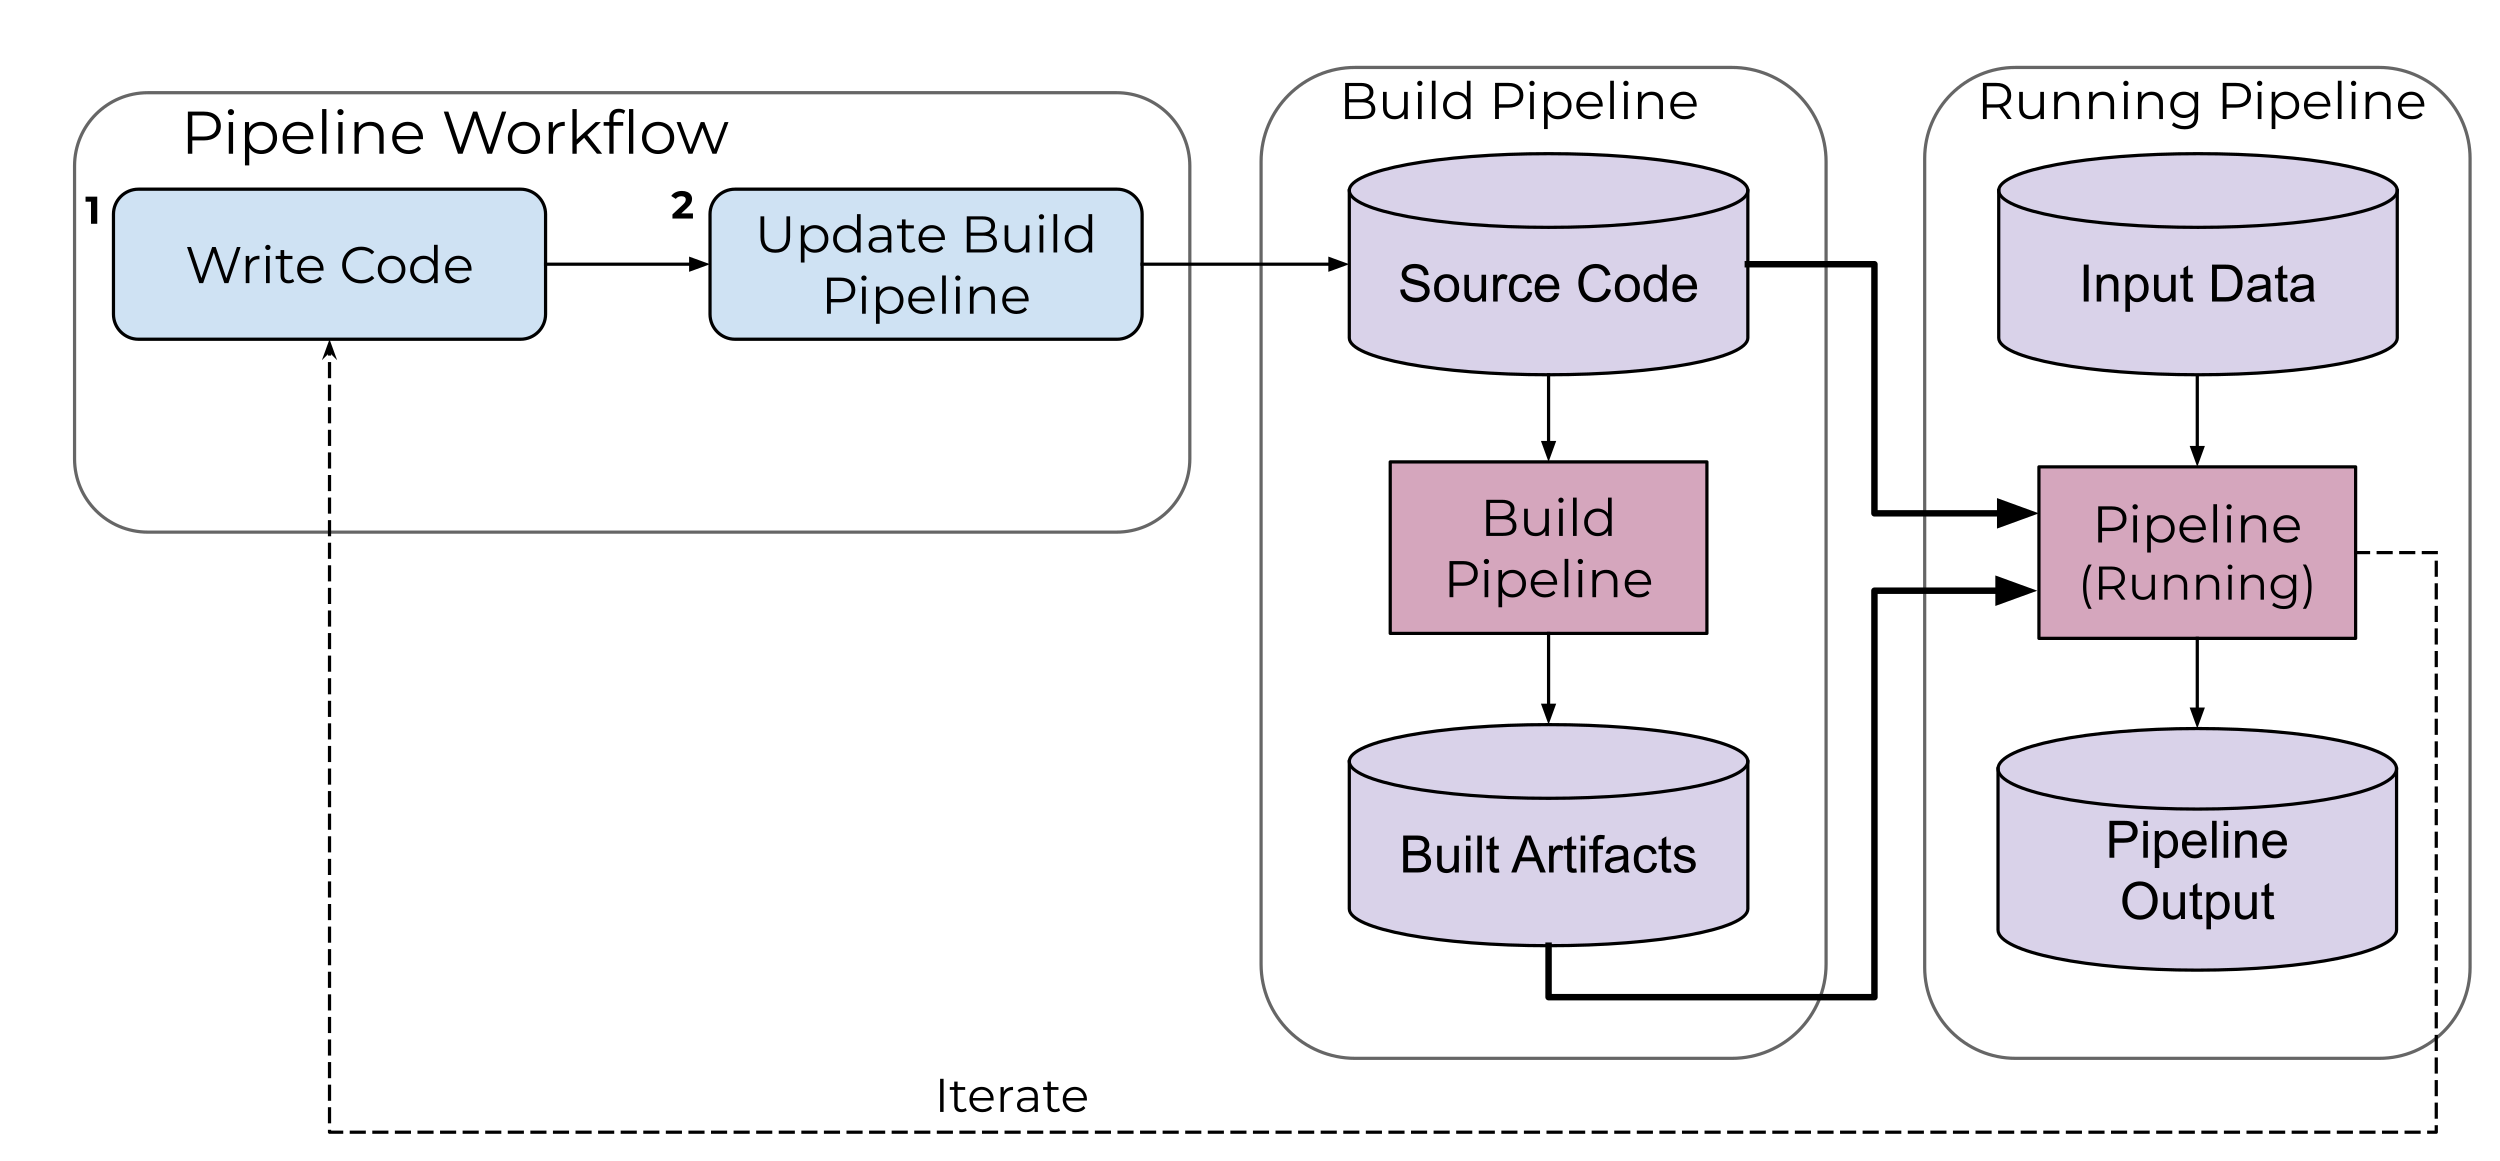 <svg version="1.1" viewBox="100.0 100.0 775.0 360.0" fill="none" stroke="none" stroke-linecap="square" stroke-miterlimit="10" xmlns:xlink="http://www.w3.org/1999/xlink" xmlns="http://www.w3.org/2000/svg"><clipPath id="p.0"><path d="m0 0l1024.0 0l0 768.0l-1024.0 0l0 -768.0z" clip-rule="nonzero"/></clipPath><g clip-path="url(#p.0)"><path fill="#000000" fill-opacity="0.0" d="m0 0l1024.0 0l0 768.0l-1024.0 0z" fill-rule="evenodd"/><path fill="#000000" fill-opacity="0.0" d="m696.652 149.085l0 0c0 -15.563 12.616 -28.179 28.179 -28.179l112.713 0l0 0c7.474 0 14.641 2.969 19.926 8.253c5.285 5.285 8.253 12.452 8.253 19.926l0 250.823c0 15.563 -12.616 28.179 -28.179 28.179l-112.713 0c-15.563 0 -28.179 -12.616 -28.179 -28.179z" fill-rule="evenodd"/><path stroke="#666666" stroke-width="1.0" stroke-linejoin="round" stroke-linecap="butt" d="m696.652 149.085l0 0c0 -15.563 12.616 -28.179 28.179 -28.179l112.713 0l0 0c7.474 0 14.641 2.969 19.926 8.253c5.285 5.285 8.253 12.452 8.253 19.926l0 250.823c0 15.563 -12.616 28.179 -28.179 28.179l-112.713 0c-15.563 0 -28.179 -12.616 -28.179 -28.179z" fill-rule="evenodd"/><path fill="#000000" fill-opacity="0.0" d="m490.936 150.098l0 0c0 -16.122 13.07 -29.192 29.192 -29.192l116.765 0l0 0c7.742 0 15.167 3.076 20.642 8.55c5.475 5.475 8.55 12.9 8.55 20.642l0 248.797c0 16.122 -13.07 29.192 -29.192 29.192l-116.765 0c-16.122 0 -29.192 -13.07 -29.192 -29.192z" fill-rule="evenodd"/><path stroke="#666666" stroke-width="1.0" stroke-linejoin="round" stroke-linecap="butt" d="m490.936 150.098l0 0c0 -16.122 13.07 -29.192 29.192 -29.192l116.765 0l0 0c7.742 0 15.167 3.076 20.642 8.55c5.475 5.475 8.55 12.9 8.55 20.642l0 248.797c0 16.122 -13.07 29.192 -29.192 29.192l-116.765 0c-16.122 0 -29.192 -13.07 -29.192 -29.192z" fill-rule="evenodd"/><path fill="#000000" fill-opacity="0.0" d="m123.114 151.443l0 0c0 -12.539 10.165 -22.704 22.704 -22.704l300.325 0c6.021 0 11.796 2.392 16.054 6.65c4.258 4.258 6.65 10.033 6.65 16.054l0 90.813c0 12.539 -10.165 22.704 -22.704 22.704l-300.325 0l0 0c-12.539 0 -22.704 -10.165 -22.704 -22.704z" fill-rule="evenodd"/><path stroke="#666666" stroke-width="1.0" stroke-linejoin="round" stroke-linecap="butt" d="m123.114 151.443l0 0c0 -12.539 10.165 -22.704 22.704 -22.704l300.325 0c6.021 0 11.796 2.392 16.054 6.65c4.258 4.258 6.65 10.033 6.65 16.054l0 90.813c0 12.539 -10.165 22.704 -22.704 22.704l-300.325 0l0 0c-12.539 0 -22.704 -10.165 -22.704 -22.704z" fill-rule="evenodd"/><path fill="#d9d2e9" d="m719.386 338.329l0 0c0 -6.895 27.657 -12.484 61.773 -12.484c34.116 0 61.773 5.589 61.773 12.484l0 49.935c0 6.895 -27.657 12.484 -61.773 12.484c-34.116 0 -61.773 -5.589 -61.773 -12.484z" fill-rule="evenodd"/><path fill="#000000" fill-opacity="0.0" d="m842.932 338.329l0 0c0 6.895 -27.657 12.484 -61.773 12.484c-34.116 0 -61.773 -5.589 -61.773 -12.484" fill-rule="evenodd"/><path fill="#000000" fill-opacity="0.0" d="m719.386 338.329l0 0c0 -6.895 27.657 -12.484 61.773 -12.484c34.116 0 61.773 5.589 61.773 12.484l0 49.935c0 6.895 -27.657 12.484 -61.773 12.484c-34.116 0 -61.773 -5.589 -61.773 -12.484z" fill-rule="evenodd"/><path stroke="#000000" stroke-width="1.0" stroke-linejoin="round" stroke-linecap="butt" d="m842.932 338.329l0 0c0 6.895 -27.657 12.484 -61.773 12.484c-34.116 0 -61.773 -5.589 -61.773 -12.484" fill-rule="evenodd"/><path stroke="#000000" stroke-width="1.0" stroke-linejoin="round" stroke-linecap="butt" d="m719.386 338.329l0 0c0 -6.895 27.657 -12.484 61.773 -12.484c34.116 0 61.773 5.589 61.773 12.484l0 49.935c0 6.895 -27.657 12.484 -61.773 12.484c-34.116 0 -61.773 -5.589 -61.773 -12.484z" fill-rule="evenodd"/><path fill="#000000" d="m753.928 365.899l0 -11.453l4.328 0q1.141 0 1.734 0.109q0.844 0.141 1.406 0.531q0.578 0.391 0.922 1.109q0.359 0.703 0.359 1.562q0 1.453 -0.938 2.469q-0.922 1.016 -3.359 1.016l-2.938 0l0 4.656l-1.516 0zm1.516 -6.016l2.969 0q1.469 0 2.078 -0.547q0.625 -0.547 0.625 -1.531q0 -0.719 -0.375 -1.234q-0.359 -0.516 -0.953 -0.672q-0.375 -0.109 -1.406 -0.109l-2.938 0l0 4.094zm8.984 -3.828l0 -1.609l1.406 0l0 1.609l-1.406 0zm0 9.844l0 -8.297l1.406 0l0 8.297l-1.406 0zm3.555 3.188l0 -11.484l1.281 0l0 1.078q0.453 -0.641 1.016 -0.953q0.578 -0.312 1.391 -0.312q1.062 0 1.875 0.547q0.812 0.547 1.219 1.547q0.422 0.984 0.422 2.172q0 1.281 -0.469 2.297q-0.453 1.016 -1.328 1.562q-0.859 0.547 -1.828 0.547q-0.703 0 -1.266 -0.297q-0.547 -0.297 -0.906 -0.75l0 4.047l-1.406 0zm1.266 -7.297q0 1.609 0.641 2.375q0.656 0.766 1.578 0.766q0.938 0 1.609 -0.797q0.672 -0.797 0.672 -2.453q0 -1.594 -0.656 -2.375q-0.656 -0.797 -1.562 -0.797q-0.891 0 -1.594 0.844q-0.688 0.844 -0.688 2.438zm13.305 1.438l1.453 0.172q-0.344 1.281 -1.281 1.984q-0.922 0.703 -2.359 0.703q-1.828 0 -2.891 -1.125q-1.062 -1.125 -1.062 -3.141q0 -2.094 1.078 -3.25q1.078 -1.156 2.797 -1.156q1.656 0 2.703 1.141q1.062 1.125 1.062 3.172q0 0.125 0 0.375l-6.188 0q0.078 1.375 0.766 2.109q0.703 0.719 1.734 0.719q0.781 0 1.328 -0.406q0.547 -0.406 0.859 -1.297zm-4.609 -2.281l4.625 0q-0.094 -1.047 -0.531 -1.562q-0.672 -0.812 -1.734 -0.812q-0.969 0 -1.641 0.656q-0.656 0.641 -0.719 1.719zm7.805 4.953l0 -11.453l1.406 0l0 11.453l-1.406 0zm3.586 -9.844l0 -1.609l1.406 0l0 1.609l-1.406 0zm0 9.844l0 -8.297l1.406 0l0 8.297l-1.406 0zm3.555 0l0 -8.297l1.266 0l0 1.172q0.906 -1.359 2.641 -1.359q0.75 0 1.375 0.266q0.625 0.266 0.938 0.703q0.312 0.438 0.438 1.047q0.078 0.391 0.078 1.359l0 5.109l-1.406 0l0 -5.047q0 -0.859 -0.172 -1.281q-0.156 -0.438 -0.578 -0.688q-0.406 -0.25 -0.969 -0.25q-0.906 0 -1.562 0.578q-0.641 0.562 -0.641 2.156l0 4.531l-1.406 0zm14.57 -2.672l1.453 0.172q-0.344 1.281 -1.281 1.984q-0.922 0.703 -2.359 0.703q-1.828 0 -2.891 -1.125q-1.062 -1.125 -1.062 -3.141q0 -2.094 1.078 -3.25q1.078 -1.156 2.797 -1.156q1.656 0 2.703 1.141q1.062 1.125 1.062 3.172q0 0.125 0 0.375l-6.188 0q0.078 1.375 0.766 2.109q0.703 0.719 1.734 0.719q0.781 0 1.328 -0.406q0.547 -0.406 0.859 -1.297zm-4.609 -2.281l4.625 0q-0.094 -1.047 -0.531 -1.562q-0.672 -0.812 -1.734 -0.812q-0.969 0 -1.641 0.656q-0.656 0.641 -0.719 1.719z" fill-rule="nonzero"/><path fill="#000000" d="m757.924 379.32q0 -2.859 1.531 -4.469q1.531 -1.609 3.953 -1.609q1.578 0 2.844 0.766q1.281 0.75 1.953 2.109q0.672 1.344 0.672 3.062q0 1.75 -0.703 3.125q-0.703 1.375 -2.0 2.094q-1.281 0.703 -2.781 0.703q-1.609 0 -2.891 -0.781q-1.266 -0.797 -1.922 -2.141q-0.656 -1.359 -0.656 -2.859zm1.562 0.016q0 2.078 1.109 3.266q1.109 1.188 2.797 1.188q1.703 0 2.812 -1.203q1.109 -1.203 1.109 -3.406q0 -1.406 -0.484 -2.438q-0.469 -1.047 -1.375 -1.625q-0.906 -0.578 -2.047 -0.578q-1.609 0 -2.766 1.109q-1.156 1.109 -1.156 3.688zm16.602 5.562l0 -1.219q-0.969 1.406 -2.641 1.406q-0.734 0 -1.375 -0.281q-0.625 -0.281 -0.938 -0.703q-0.312 -0.438 -0.438 -1.047q-0.078 -0.422 -0.078 -1.312l0 -5.141l1.406 0l0 4.594q0 1.109 0.078 1.484q0.141 0.562 0.562 0.875q0.438 0.312 1.062 0.312q0.641 0 1.188 -0.312q0.562 -0.328 0.781 -0.891q0.234 -0.562 0.234 -1.625l0 -4.438l1.406 0l0 8.297l-1.25 0zm6.523 -1.266l0.203 1.25q-0.594 0.125 -1.062 0.125q-0.766 0 -1.188 -0.234q-0.422 -0.25 -0.594 -0.641q-0.172 -0.406 -0.172 -1.672l0 -4.766l-1.031 0l0 -1.094l1.031 0l0 -2.062l1.406 -0.844l0 2.906l1.406 0l0 1.094l-1.406 0l0 4.844q0 0.609 0.062 0.781q0.078 0.172 0.25 0.281q0.172 0.094 0.484 0.094q0.234 0 0.609 -0.062zm1.383 4.453l0 -11.484l1.281 0l0 1.078q0.453 -0.641 1.016 -0.953q0.578 -0.312 1.391 -0.312q1.062 0 1.875 0.547q0.812 0.547 1.219 1.547q0.422 0.984 0.422 2.172q0 1.281 -0.469 2.297q-0.453 1.016 -1.328 1.562q-0.859 0.547 -1.828 0.547q-0.703 0 -1.266 -0.297q-0.547 -0.297 -0.906 -0.75l0 4.047l-1.406 0zm1.266 -7.297q0 1.609 0.641 2.375q0.656 0.766 1.578 0.766q0.938 0 1.609 -0.797q0.672 -0.797 0.672 -2.453q0 -1.594 -0.656 -2.375q-0.656 -0.797 -1.562 -0.797q-0.891 0 -1.594 0.844q-0.688 0.844 -0.688 2.438zm13.07 4.109l0 -1.219q-0.969 1.406 -2.641 1.406q-0.734 0 -1.375 -0.281q-0.625 -0.281 -0.938 -0.703q-0.312 -0.438 -0.438 -1.047q-0.078 -0.422 -0.078 -1.312l0 -5.141l1.406 0l0 4.594q0 1.109 0.078 1.484q0.141 0.562 0.562 0.875q0.438 0.312 1.062 0.312q0.641 0 1.188 -0.312q0.562 -0.328 0.781 -0.891q0.234 -0.562 0.234 -1.625l0 -4.438l1.406 0l0 8.297l-1.25 0zm6.523 -1.266l0.203 1.25q-0.594 0.125 -1.062 0.125q-0.766 0 -1.188 -0.234q-0.422 -0.25 -0.594 -0.641q-0.172 -0.406 -0.172 -1.672l0 -4.766l-1.031 0l0 -1.094l1.031 0l0 -2.062l1.406 -0.844l0 2.906l1.406 0l0 1.094l-1.406 0l0 4.844q0 0.609 0.062 0.781q0.078 0.172 0.25 0.281q0.172 0.094 0.484 0.094q0.234 0 0.609 -0.062z" fill-rule="nonzero"/><path fill="#d5a6bd" d="m732.071 244.73l98.173 0l0 53.165l-98.173 0z" fill-rule="evenodd"/><path stroke="#000000" stroke-width="1.0" stroke-linejoin="round" stroke-linecap="butt" d="m732.071 244.73l98.173 0l0 53.165l-98.173 0z" fill-rule="evenodd"/><path fill="#000000" d="m754.637 256.969q2.141 0 3.359 1.031q1.219 1.016 1.219 2.812q0 1.797 -1.219 2.812q-1.219 1.016 -3.359 1.016l-3.0 0l0 3.531l-1.188 0l0 -11.203l4.188 0zm-0.031 6.625q1.656 0 2.531 -0.719q0.891 -0.734 0.891 -2.062q0 -1.359 -0.891 -2.078q-0.875 -0.734 -2.531 -0.734l-2.969 0l0 5.594l2.969 0zm6.714 -3.844l1.141 0l0 8.422l-1.141 0l0 -8.422zm0.578 -1.828q-0.359 0 -0.594 -0.234q-0.234 -0.25 -0.234 -0.594q0 -0.312 0.234 -0.547q0.234 -0.25 0.594 -0.25q0.344 0 0.578 0.234q0.25 0.234 0.25 0.547q0 0.359 -0.25 0.609q-0.234 0.234 -0.578 0.234zm8.07 1.766q1.188 0 2.141 0.547q0.969 0.531 1.5 1.516q0.547 0.969 0.547 2.219q0 1.266 -0.547 2.25q-0.531 0.969 -1.484 1.5q-0.953 0.531 -2.156 0.531q-1.031 0 -1.859 -0.422q-0.812 -0.422 -1.344 -1.234l0 4.688l-1.141 0l0 -11.531l1.094 0l0 1.672q0.516 -0.828 1.344 -1.281q0.844 -0.453 1.906 -0.453zm-0.078 7.562q0.875 0 1.594 -0.406q0.719 -0.422 1.125 -1.172q0.406 -0.75 0.406 -1.703q0 -0.969 -0.406 -1.703q-0.406 -0.75 -1.125 -1.156q-0.719 -0.422 -1.594 -0.422q-0.906 0 -1.625 0.422q-0.703 0.406 -1.109 1.156q-0.406 0.734 -0.406 1.703q0 0.953 0.406 1.703q0.406 0.75 1.109 1.172q0.719 0.406 1.625 0.406zm13.911 -2.938l-7.031 0q0.094 1.312 1.0 2.125q0.922 0.812 2.312 0.812q0.781 0 1.438 -0.281q0.656 -0.281 1.141 -0.828l0.641 0.734q-0.562 0.672 -1.406 1.031q-0.844 0.344 -1.844 0.344q-1.297 0 -2.297 -0.547q-1.0 -0.562 -1.562 -1.531q-0.562 -0.969 -0.562 -2.203q0 -1.234 0.531 -2.203q0.547 -0.984 1.484 -1.531q0.938 -0.547 2.094 -0.547q1.172 0 2.094 0.547q0.938 0.547 1.453 1.516q0.531 0.969 0.531 2.219l-0.016 0.344zm-4.062 -3.641q-1.219 0 -2.047 0.781q-0.812 0.766 -0.922 2.016l5.969 0q-0.109 -1.25 -0.938 -2.016q-0.828 -0.781 -2.062 -0.781zm6.398 -4.375l1.141 0l0 11.875l-1.141 0l0 -11.875zm4.304 3.453l1.141 0l0 8.422l-1.141 0l0 -8.422zm0.578 -1.828q-0.359 0 -0.594 -0.234q-0.234 -0.25 -0.234 -0.594q0 -0.312 0.234 -0.547q0.234 -0.25 0.594 -0.25q0.344 0 0.578 0.234q0.25 0.234 0.25 0.547q0 0.359 -0.25 0.609q-0.234 0.234 -0.578 0.234zm8.023 1.766q1.578 0 2.516 0.922q0.938 0.922 0.938 2.688l0 4.875l-1.141 0l0 -4.766q0 -1.312 -0.656 -2.0q-0.656 -0.688 -1.875 -0.688q-1.359 0 -2.156 0.812q-0.781 0.797 -0.781 2.219l0 4.422l-1.141 0l0 -8.422l1.094 0l0 1.562q0.469 -0.766 1.281 -1.188q0.828 -0.438 1.922 -0.438zm13.895 4.625l-7.031 0q0.094 1.312 1.0 2.125q0.922 0.812 2.312 0.812q0.781 0 1.438 -0.281q0.656 -0.281 1.141 -0.828l0.641 0.734q-0.562 0.672 -1.406 1.031q-0.844 0.344 -1.844 0.344q-1.297 0 -2.297 -0.547q-1.0 -0.562 -1.562 -1.531q-0.562 -0.969 -0.562 -2.203q0 -1.234 0.531 -2.203q0.547 -0.984 1.484 -1.531q0.938 -0.547 2.094 -0.547q1.172 0 2.094 0.547q0.938 0.547 1.453 1.516q0.531 0.969 0.531 2.219l-0.016 0.344zm-4.062 -3.641q-1.219 0 -2.047 0.781q-0.812 0.766 -0.922 2.016l5.969 0q-0.109 -1.25 -0.938 -2.016q-0.828 -0.781 -2.062 -0.781z" fill-rule="nonzero"/><path fill="#000000" d="m747.428 288.736q-0.812 -1.344 -1.25 -3.094q-0.438 -1.766 -0.438 -3.766q0 -2.016 0.438 -3.781q0.438 -1.766 1.25 -3.078l1.0 0q-0.859 1.484 -1.266 3.188q-0.406 1.688 -0.406 3.672q0 1.984 0.406 3.688q0.406 1.688 1.266 3.172l-1.0 0zm10.275 -2.844l-2.344 -3.297q-0.391 0.047 -0.812 0.047l-2.766 0l0 3.25l-1.078 0l0 -10.266l3.844 0q1.953 0 3.062 0.938q1.125 0.938 1.125 2.594q0 1.188 -0.609 2.016q-0.609 0.828 -1.734 1.203l2.5 3.516l-1.188 0zm-3.188 -4.172q1.516 0 2.328 -0.672q0.812 -0.688 0.812 -1.891q0 -1.25 -0.812 -1.922q-0.812 -0.672 -2.328 -0.672l-2.734 0l0 5.156l2.734 0zm13.503 -3.531l0 7.703l-0.984 0l0 -1.406q-0.422 0.703 -1.141 1.094q-0.703 0.391 -1.641 0.391q-1.5 0 -2.375 -0.844q-0.875 -0.844 -0.875 -2.469l0 -4.469l1.047 0l0 4.359q0 1.219 0.594 1.859q0.609 0.625 1.719 0.625q1.219 0 1.922 -0.734q0.703 -0.75 0.703 -2.078l0 -4.031l1.031 0zm6.848 -0.062q1.453 0 2.312 0.844q0.859 0.844 0.859 2.453l0 4.469l-1.047 0l0 -4.375q0 -1.188 -0.609 -1.812q-0.594 -0.641 -1.703 -0.641q-1.25 0 -1.984 0.75q-0.719 0.734 -0.719 2.031l0 4.047l-1.031 0l0 -7.703l1.0 0l0 1.422q0.422 -0.703 1.172 -1.094q0.75 -0.391 1.75 -0.391zm9.922 0q1.453 0 2.312 0.844q0.859 0.844 0.859 2.453l0 4.469l-1.047 0l0 -4.375q0 -1.188 -0.609 -1.812q-0.594 -0.641 -1.703 -0.641q-1.25 0 -1.984 0.75q-0.719 0.734 -0.719 2.031l0 4.047l-1.031 0l0 -7.703l1.0 0l0 1.422q0.422 -0.703 1.172 -1.094q0.75 -0.391 1.75 -0.391zm6 0.062l1.031 0l0 7.703l-1.031 0l0 -7.703zm0.531 -1.688q-0.328 0 -0.547 -0.219q-0.219 -0.219 -0.219 -0.531q0 -0.297 0.219 -0.516q0.219 -0.219 0.547 -0.219q0.312 0 0.531 0.219q0.219 0.203 0.219 0.5q0 0.328 -0.219 0.547q-0.219 0.219 -0.531 0.219zm7.333 1.625q1.453 0 2.312 0.844q0.859 0.844 0.859 2.453l0 4.469l-1.047 0l0 -4.375q0 -1.188 -0.609 -1.812q-0.594 -0.641 -1.703 -0.641q-1.25 0 -1.984 0.75q-0.719 0.734 -0.719 2.031l0 4.047l-1.031 0l0 -7.703l1.0 0l0 1.422q0.422 -0.703 1.172 -1.094q0.75 -0.391 1.75 -0.391zm13.17 0.062l0 6.766q0 1.969 -0.969 2.906q-0.953 0.953 -2.891 0.953q-1.062 0 -2.031 -0.328q-0.953 -0.312 -1.562 -0.859l0.531 -0.797q0.562 0.5 1.359 0.781q0.797 0.281 1.672 0.281q1.469 0 2.156 -0.688q0.688 -0.688 0.688 -2.125l0 -0.969q-0.484 0.719 -1.266 1.109q-0.781 0.375 -1.734 0.375q-1.094 0 -1.984 -0.469q-0.875 -0.484 -1.391 -1.328q-0.5 -0.859 -0.5 -1.953q0 -1.078 0.5 -1.922q0.516 -0.859 1.391 -1.328q0.875 -0.469 1.984 -0.469q0.984 0 1.766 0.406q0.797 0.391 1.281 1.125l0 -1.469l1.0 0zm-3.953 6.484q0.844 0 1.516 -0.359q0.672 -0.359 1.047 -1.0q0.375 -0.641 0.375 -1.469q0 -0.812 -0.375 -1.453q-0.375 -0.641 -1.047 -1.0q-0.656 -0.359 -1.516 -0.359q-0.828 0 -1.5 0.359q-0.656 0.344 -1.031 1.0q-0.375 0.641 -0.375 1.453q0 0.828 0.375 1.469q0.375 0.641 1.031 1.0q0.672 0.359 1.5 0.359zm6.007 4.062q0.859 -1.484 1.266 -3.172q0.406 -1.688 0.406 -3.688q0 -2.0 -0.406 -3.688q-0.406 -1.688 -1.266 -3.172l0.984 0q0.828 1.312 1.266 3.078q0.453 1.766 0.453 3.781q0 2.0 -0.438 3.766q-0.438 1.766 -1.281 3.094l-0.984 0z" fill-rule="nonzero"/><path fill="#000000" fill-opacity="0.0" d="m781.158 193.108l0 51.622" fill-rule="evenodd"/><path stroke="#000000" stroke-width="1.0" stroke-linejoin="round" stroke-linecap="butt" d="m781.158 193.108l0 45.622" fill-rule="evenodd"/><path fill="#000000" stroke="#000000" stroke-width="1.0" stroke-linecap="butt" d="m779.506 238.73l1.652 4.538l1.652 -4.538z" fill-rule="evenodd"/><path fill="#cfe2f3" d="m135.176 166.399l0 0c0 -4.282 3.471 -7.753 7.753 -7.753l118.446 0c2.056 0 4.028 0.817 5.482 2.271c1.454 1.454 2.271 3.426 2.271 5.483l0 31.013c0 4.282 -3.471 7.753 -7.753 7.753l-118.446 0c-4.282 0 -7.753 -3.471 -7.753 -7.753z" fill-rule="evenodd"/><path stroke="#000000" stroke-width="1.0" stroke-linejoin="round" stroke-linecap="butt" d="m135.176 166.399l0 0c0 -4.282 3.471 -7.753 7.753 -7.753l118.446 0c2.056 0 4.028 0.817 5.482 2.271c1.454 1.454 2.271 3.426 2.271 5.483l0 31.013c0 4.282 -3.471 7.753 -7.753 7.753l-118.446 0c-4.282 0 -7.753 -3.471 -7.753 -7.753z" fill-rule="evenodd"/><path fill="#000000" d="m174.587 176.562l-3.781 11.203l-1.25 0l-3.281 -9.547l-3.297 9.547l-1.219 0l-3.781 -11.203l1.219 0l3.234 9.641l3.344 -9.641l1.094 0l3.297 9.688l3.281 -9.688l1.141 0zm2.685 4.438q0.406 -0.844 1.188 -1.281q0.797 -0.438 1.969 -0.438l0 1.109l-0.281 -0.016q-1.328 0 -2.078 0.812q-0.75 0.812 -0.75 2.297l0 4.281l-1.141 0l0 -8.422l1.094 0l0 1.656zm5.194 -1.656l1.141 0l0 8.422l-1.141 0l0 -8.422zm0.578 -1.828q-0.359 0 -0.594 -0.234q-0.234 -0.25 -0.234 -0.594q0 -0.312 0.234 -0.547q0.234 -0.25 0.594 -0.25q0.344 0 0.578 0.234q0.25 0.234 0.25 0.547q0 0.359 -0.25 0.609q-0.234 0.234 -0.578 0.234zm8.163 9.734q-0.312 0.297 -0.797 0.453q-0.469 0.141 -0.984 0.141q-1.172 0 -1.812 -0.641q-0.641 -0.641 -0.641 -1.812l0 -5.078l-1.516 0l0 -0.969l1.516 0l0 -1.828l1.125 0l0 1.828l2.562 0l0 0.969l-2.562 0l0 5.016q0 0.75 0.375 1.156q0.375 0.391 1.094 0.391q0.344 0 0.672 -0.109q0.328 -0.125 0.562 -0.328l0.406 0.812zm9.083 -3.344l-7.031 0q0.094 1.312 1.0 2.125q0.922 0.812 2.312 0.812q0.781 0 1.438 -0.281q0.656 -0.281 1.141 -0.828l0.641 0.734q-0.562 0.672 -1.406 1.031q-0.844 0.344 -1.844 0.344q-1.297 0 -2.297 -0.547q-1.0 -0.562 -1.562 -1.531q-0.562 -0.969 -0.562 -2.203q0 -1.234 0.531 -2.203q0.547 -0.984 1.484 -1.531q0.938 -0.547 2.094 -0.547q1.172 0 2.094 0.547q0.938 0.547 1.453 1.516q0.531 0.969 0.531 2.219l-0.016 0.344zm-4.062 -3.641q-1.219 0 -2.047 0.781q-0.812 0.766 -0.922 2.016l5.969 0q-0.109 -1.25 -0.938 -2.016q-0.828 -0.781 -2.062 -0.781zm15.7 7.594q-1.656 0 -3.0 -0.734q-1.328 -0.734 -2.094 -2.031q-0.766 -1.312 -0.766 -2.922q0 -1.625 0.766 -2.922q0.766 -1.312 2.109 -2.047q1.344 -0.734 3.0 -0.734q1.25 0 2.297 0.422q1.062 0.406 1.797 1.219l-0.75 0.75q-1.312 -1.328 -3.312 -1.328q-1.328 0 -2.422 0.609q-1.078 0.594 -1.703 1.656q-0.609 1.062 -0.609 2.375q0 1.312 0.609 2.375q0.625 1.047 1.703 1.656q1.094 0.609 2.422 0.609q2.016 0 3.312 -1.344l0.75 0.75q-0.734 0.797 -1.797 1.219q-1.062 0.422 -2.312 0.422zm9.48 -0.016q-1.219 0 -2.203 -0.547q-0.969 -0.562 -1.531 -1.531q-0.562 -0.969 -0.562 -2.203q0 -1.234 0.562 -2.203q0.562 -0.984 1.531 -1.531q0.984 -0.547 2.203 -0.547q1.203 0 2.172 0.547q0.984 0.547 1.531 1.531q0.562 0.969 0.562 2.203q0 1.234 -0.562 2.203q-0.547 0.969 -1.531 1.531q-0.969 0.547 -2.172 0.547zm0 -1.0q0.891 0 1.594 -0.406q0.719 -0.422 1.109 -1.172q0.406 -0.75 0.406 -1.703q0 -0.969 -0.406 -1.719q-0.391 -0.75 -1.109 -1.156q-0.703 -0.406 -1.594 -0.406q-0.906 0 -1.625 0.406q-0.703 0.406 -1.109 1.156q-0.406 0.75 -0.406 1.719q0 0.953 0.406 1.703q0.406 0.75 1.109 1.172q0.719 0.406 1.625 0.406zm14.266 -10.953l0 11.875l-1.094 0l0 -1.656q-0.516 0.844 -1.359 1.297q-0.828 0.438 -1.891 0.438q-1.172 0 -2.141 -0.547q-0.953 -0.547 -1.5 -1.516q-0.547 -0.969 -0.547 -2.219q0 -1.25 0.547 -2.219q0.547 -0.984 1.5 -1.516q0.969 -0.547 2.141 -0.547q1.031 0 1.844 0.438q0.828 0.422 1.359 1.234l0 -5.062l1.141 0zm-4.234 10.953q0.875 0 1.578 -0.406q0.719 -0.422 1.125 -1.172q0.406 -0.75 0.406 -1.703q0 -0.969 -0.406 -1.719q-0.406 -0.75 -1.125 -1.156q-0.703 -0.406 -1.578 -0.406q-0.906 0 -1.625 0.406q-0.703 0.406 -1.109 1.156q-0.406 0.75 -0.406 1.719q0 0.953 0.406 1.703q0.406 0.75 1.109 1.172q0.719 0.406 1.625 0.406zm14.723 -2.938l-7.031 0q0.094 1.312 1.0 2.125q0.922 0.812 2.312 0.812q0.781 0 1.438 -0.281q0.656 -0.281 1.141 -0.828l0.641 0.734q-0.562 0.672 -1.406 1.031q-0.844 0.344 -1.844 0.344q-1.297 0 -2.297 -0.547q-1.0 -0.562 -1.562 -1.531q-0.562 -0.969 -0.562 -2.203q0 -1.234 0.531 -2.203q0.547 -0.984 1.484 -1.531q0.938 -0.547 2.094 -0.547q1.172 0 2.094 0.547q0.938 0.547 1.453 1.516q0.531 0.969 0.531 2.219l-0.016 0.344zm-4.062 -3.641q-1.219 0 -2.047 0.781q-0.812 0.766 -0.922 2.016l5.969 0q-0.109 -1.25 -0.938 -2.016q-0.828 -0.781 -2.062 -0.781z" fill-rule="nonzero"/><path fill="#000000" fill-opacity="0.0" d="m830.244 271.312l24.998 0l0 179.669l-653.093 0l0 -245.811" fill-rule="evenodd"/><path stroke="#000000" stroke-width="1.0" stroke-linejoin="round" stroke-linecap="butt" stroke-dasharray="4.0,3.0" d="m830.244 271.312l24.998 0l0 179.669l-653.093 0l0 -242.384" fill-rule="evenodd"/><path fill="#000000" stroke="#000000" stroke-width="1.0" stroke-linecap="butt" d="m202.15 208.598l1.125 1.125l-1.125 -3.09l-1.125 3.09z" fill-rule="evenodd"/><path fill="#000000" fill-opacity="0.0" d="m147.114 120.739l232.661 0l0 28.346l-232.661 0z" fill-rule="evenodd"/><path fill="#000000" d="m163.13 134.596q2.5 0 3.906 1.203q1.422 1.188 1.422 3.281q0 2.078 -1.422 3.266q-1.406 1.188 -3.906 1.188l-3.516 0l0 4.125l-1.375 0l0 -13.062l4.891 0zm-0.031 7.734q1.938 0 2.953 -0.844q1.031 -0.859 1.031 -2.406q0 -1.594 -1.031 -2.438q-1.016 -0.844 -2.953 -0.844l-3.484 0l0 6.531l3.484 0zm7.825 -4.484l1.328 0l0 9.812l-1.328 0l0 -9.812zm0.672 -2.141q-0.406 0 -0.688 -0.281q-0.281 -0.281 -0.281 -0.672q0 -0.375 0.281 -0.656q0.281 -0.281 0.688 -0.281q0.406 0 0.688 0.281q0.281 0.266 0.281 0.641q0 0.406 -0.281 0.688q-0.281 0.281 -0.688 0.281zm9.409 2.062q1.375 0 2.484 0.625q1.125 0.625 1.766 1.766q0.641 1.141 0.641 2.594q0 1.469 -0.641 2.609q-0.641 1.141 -1.75 1.766q-1.109 0.625 -2.5 0.625q-1.203 0 -2.172 -0.484q-0.953 -0.5 -1.562 -1.453l0 5.469l-1.328 0l0 -13.438l1.266 0l0 1.938q0.609 -0.969 1.578 -1.484q0.984 -0.531 2.219 -0.531zm-0.094 8.812q1.016 0 1.859 -0.469q0.844 -0.484 1.312 -1.359q0.484 -0.875 0.484 -2.0q0 -1.125 -0.484 -1.984q-0.469 -0.875 -1.312 -1.359q-0.844 -0.484 -1.859 -0.484q-1.047 0 -1.875 0.484q-0.828 0.484 -1.312 1.359q-0.469 0.859 -0.469 1.984q0 1.125 0.469 2.0q0.484 0.875 1.312 1.359q0.828 0.469 1.875 0.469zm16.227 -3.422l-8.203 0q0.109 1.531 1.172 2.484q1.062 0.938 2.688 0.938q0.906 0 1.672 -0.328q0.766 -0.328 1.328 -0.969l0.75 0.859q-0.656 0.781 -1.641 1.203q-0.969 0.406 -2.156 0.406q-1.5 0 -2.672 -0.641q-1.156 -0.641 -1.812 -1.781q-0.656 -1.141 -0.656 -2.578q0 -1.438 0.625 -2.578q0.625 -1.141 1.719 -1.766q1.094 -0.641 2.453 -0.641q1.359 0 2.438 0.641q1.078 0.625 1.688 1.766q0.625 1.125 0.625 2.578l-0.016 0.406zm-4.734 -4.25q-1.422 0 -2.391 0.906q-0.953 0.906 -1.078 2.359l6.953 0q-0.125 -1.453 -1.094 -2.359q-0.953 -0.906 -2.391 -0.906zm7.456 -5.094l1.328 0l0 13.844l-1.328 0l0 -13.844zm5.019 4.031l1.328 0l0 9.812l-1.328 0l0 -9.812zm0.672 -2.141q-0.406 0 -0.688 -0.281q-0.281 -0.281 -0.281 -0.672q0 -0.375 0.281 -0.656q0.281 -0.281 0.688 -0.281q0.406 0 0.688 0.281q0.281 0.266 0.281 0.641q0 0.406 -0.281 0.688q-0.281 0.281 -0.688 0.281zm9.347 2.062q1.844 0 2.938 1.078q1.094 1.062 1.094 3.125l0 5.688l-1.328 0l0 -5.562q0 -1.531 -0.766 -2.328q-0.766 -0.797 -2.172 -0.797q-1.594 0 -2.516 0.938q-0.922 0.938 -0.922 2.594l0 5.156l-1.328 0l0 -9.812l1.266 0l0 1.812q0.547 -0.906 1.5 -1.391q0.969 -0.5 2.234 -0.5zm16.214 5.391l-8.203 0q0.109 1.531 1.172 2.484q1.062 0.938 2.688 0.938q0.906 0 1.672 -0.328q0.766 -0.328 1.328 -0.969l0.75 0.859q-0.656 0.781 -1.641 1.203q-0.969 0.406 -2.156 0.406q-1.5 0 -2.672 -0.641q-1.156 -0.641 -1.812 -1.781q-0.656 -1.141 -0.656 -2.578q0 -1.438 0.625 -2.578q0.625 -1.141 1.719 -1.766q1.094 -0.641 2.453 -0.641q1.359 0 2.438 0.641q1.078 0.625 1.688 1.766q0.625 1.125 0.625 2.578l-0.016 0.406zm-4.734 -4.25q-1.422 0 -2.391 0.906q-0.953 0.906 -1.078 2.359l6.953 0q-0.125 -1.453 -1.094 -2.359q-0.953 -0.906 -2.391 -0.906zm30.563 -4.312l-4.406 13.062l-1.453 0l-3.828 -11.141l-3.844 11.141l-1.438 0l-4.406 -13.062l1.422 0l3.766 11.234l3.906 -11.234l1.281 0l3.844 11.297l3.828 -11.297l1.328 0zm5.497 13.156q-1.422 0 -2.562 -0.641q-1.125 -0.641 -1.781 -1.781q-0.656 -1.141 -0.656 -2.578q0 -1.438 0.656 -2.578q0.656 -1.141 1.781 -1.766q1.141 -0.641 2.562 -0.641q1.422 0 2.547 0.641q1.141 0.625 1.781 1.766q0.656 1.141 0.656 2.578q0 1.438 -0.656 2.578q-0.641 1.141 -1.781 1.781q-1.125 0.641 -2.547 0.641zm0 -1.172q1.047 0 1.875 -0.469q0.828 -0.484 1.297 -1.359q0.469 -0.875 0.469 -2.0q0 -1.125 -0.469 -2.0q-0.469 -0.875 -1.297 -1.344q-0.828 -0.484 -1.875 -0.484q-1.047 0 -1.875 0.484q-0.828 0.469 -1.312 1.344q-0.469 0.875 -0.469 2.0q0 1.125 0.469 2.0q0.484 0.875 1.312 1.359q0.828 0.469 1.875 0.469zm8.947 -6.812q0.469 -0.984 1.391 -1.484q0.922 -0.516 2.297 -0.516l0 1.297l-0.328 -0.031q-1.547 0 -2.422 0.953q-0.875 0.953 -0.875 2.672l0 5.0l-1.328 0l0 -9.812l1.266 0l0 1.922zm9.707 2.969l-2.312 2.125l0 2.797l-1.328 0l0 -13.844l1.328 0l0 9.391l5.859 -5.359l1.641 0l-4.203 4.016l4.594 5.797l-1.625 0l-3.953 -4.922zm10.822 -7.891q-0.859 0 -1.297 0.469q-0.438 0.453 -0.438 1.375l0 1.156l3.016 0l0 1.125l-2.984 0l0 8.688l-1.312 0l0 -8.688l-1.766 0l0 -1.125l1.766 0l0 -1.219q0 -1.344 0.766 -2.125q0.781 -0.781 2.188 -0.781q0.562 0 1.078 0.156q0.531 0.156 0.891 0.453l-0.453 1.0q-0.578 -0.484 -1.453 -0.484zm3.078 -1.031l1.328 0l0 13.844l-1.328 0l0 -13.844zm9.03 13.938q-1.422 0 -2.562 -0.641q-1.125 -0.641 -1.781 -1.781q-0.656 -1.141 -0.656 -2.578q0 -1.438 0.656 -2.578q0.656 -1.141 1.781 -1.766q1.141 -0.641 2.562 -0.641q1.422 0 2.547 0.641q1.141 0.625 1.781 1.766q0.656 1.141 0.656 2.578q0 1.438 -0.656 2.578q-0.641 1.141 -1.781 1.781q-1.125 0.641 -2.547 0.641zm0 -1.172q1.047 0 1.875 -0.469q0.828 -0.484 1.297 -1.359q0.469 -0.875 0.469 -2.0q0 -1.125 -0.469 -2.0q-0.469 -0.875 -1.297 -1.344q-0.828 -0.484 -1.875 -0.484q-1.047 0 -1.875 0.484q-0.828 0.469 -1.312 1.344q-0.469 0.875 -0.469 2.0q0 1.125 0.469 2.0q0.484 0.875 1.312 1.359q0.828 0.469 1.875 0.469zm21.808 -8.734l-3.719 9.812l-1.25 0l-3.094 -8.047l-3.094 8.047l-1.25 0l-3.688 -9.812l1.266 0l3.078 8.344l3.156 -8.344l1.125 0l3.141 8.344l3.109 -8.344l1.219 0z" fill-rule="nonzero"/><path fill="#000000" fill-opacity="0.0" d="m320.122 421.613l187.15 0l0 28.346l-187.15 0z" fill-rule="evenodd"/><path fill="#000000" d="m391.435 434.427l1.078 0l0 10.266l-1.078 0l0 -10.266zm8.27 9.797q-0.297 0.266 -0.734 0.406q-0.422 0.141 -0.891 0.141q-1.094 0 -1.688 -0.578q-0.578 -0.594 -0.578 -1.672l0 -4.656l-1.375 0l0 -0.875l1.375 0l0 -1.688l1.047 0l0 1.688l2.344 0l0 0.875l-2.344 0l0 4.594q0 0.703 0.344 1.062q0.344 0.344 0.984 0.344q0.328 0 0.625 -0.094q0.297 -0.109 0.516 -0.297l0.375 0.75zm8.312 -3.062l-6.438 0q0.078 1.203 0.906 1.953q0.844 0.734 2.125 0.734q0.719 0 1.312 -0.25q0.609 -0.266 1.047 -0.766l0.578 0.672q-0.5 0.609 -1.281 0.938q-0.766 0.328 -1.688 0.328q-1.188 0 -2.109 -0.5q-0.906 -0.516 -1.422 -1.406q-0.516 -0.891 -0.516 -2.031q0 -1.125 0.484 -2.016q0.5 -0.891 1.359 -1.391q0.859 -0.5 1.922 -0.5q1.078 0 1.922 0.5q0.844 0.5 1.328 1.391q0.484 0.875 0.484 2.016l-0.016 0.328zm-3.719 -3.344q-1.109 0 -1.875 0.719q-0.75 0.703 -0.844 1.844l5.469 0q-0.109 -1.141 -0.875 -1.844q-0.75 -0.719 -1.875 -0.719zm6.868 0.672q0.359 -0.766 1.078 -1.156q0.734 -0.406 1.797 -0.406l0 1.016l-0.25 -0.016q-1.203 0 -1.906 0.75q-0.688 0.734 -0.688 2.094l0 3.922l-1.031 0l0 -7.703l1.0 0l0 1.5zm7.433 -1.562q1.516 0 2.312 0.75q0.812 0.75 0.812 2.234l0 4.781l-1.0 0l0 -1.203q-0.344 0.609 -1.031 0.953q-0.672 0.328 -1.609 0.328q-1.297 0 -2.062 -0.609q-0.75 -0.625 -0.75 -1.641q0 -0.984 0.703 -1.578q0.719 -0.609 2.266 -0.609l2.453 0l0 -0.469q0 -0.984 -0.562 -1.5q-0.562 -0.531 -1.625 -0.531q-0.734 0 -1.406 0.25q-0.672 0.234 -1.156 0.656l-0.469 -0.781q0.578 -0.484 1.391 -0.75q0.828 -0.281 1.734 -0.281zm-0.359 7.016q0.875 0 1.5 -0.391q0.641 -0.406 0.953 -1.172l0 -1.266l-2.422 0q-1.984 0 -1.984 1.375q0 0.672 0.516 1.062q0.516 0.391 1.438 0.391zm10.382 0.281q-0.297 0.266 -0.734 0.406q-0.422 0.141 -0.891 0.141q-1.094 0 -1.688 -0.578q-0.578 -0.594 -0.578 -1.672l0 -4.656l-1.375 0l0 -0.875l1.375 0l0 -1.688l1.047 0l0 1.688l2.344 0l0 0.875l-2.344 0l0 4.594q0 0.703 0.344 1.062q0.344 0.344 0.984 0.344q0.328 0 0.625 -0.094q0.297 -0.109 0.516 -0.297l0.375 0.75zm8.312 -3.062l-6.438 0q0.078 1.203 0.906 1.953q0.844 0.734 2.125 0.734q0.719 0 1.312 -0.25q0.609 -0.266 1.047 -0.766l0.578 0.672q-0.5 0.609 -1.281 0.938q-0.766 0.328 -1.688 0.328q-1.188 0 -2.109 -0.5q-0.906 -0.516 -1.422 -1.406q-0.516 -0.891 -0.516 -2.031q0 -1.125 0.484 -2.016q0.5 -0.891 1.359 -1.391q0.859 -0.5 1.922 -0.5q1.078 0 1.922 0.5q0.844 0.5 1.328 1.391q0.484 0.875 0.484 2.016l-0.016 0.328zm-3.719 -3.344q-1.109 0 -1.875 0.719q-0.75 0.703 -0.844 1.844l5.469 0q-0.109 -1.141 -0.875 -1.844q-0.75 -0.719 -1.875 -0.719z" fill-rule="nonzero"/><path fill="#000000" fill-opacity="0.0" d="m117.445 152.361l33.732 0l0 24.976l-33.732 0z" fill-rule="evenodd"/><path fill="#000000" d="m130.148 160.963l0 8.406l-1.938 0l0 -6.844l-1.688 0l0 -1.562l3.625 0z" fill-rule="nonzero"/><path fill="#000000" fill-opacity="0.0" d="m781.158 297.895l0 27.937" fill-rule="evenodd"/><path stroke="#000000" stroke-width="1.0" stroke-linejoin="round" stroke-linecap="butt" d="m781.158 297.895l0 21.937" fill-rule="evenodd"/><path fill="#000000" stroke="#000000" stroke-width="1.0" stroke-linecap="butt" d="m779.506 319.832l1.652 4.538l1.652 -4.538z" fill-rule="evenodd"/><path fill="#d9d2e9" d="m719.606 159.06l0 0c0 -6.309 27.657 -11.423 61.773 -11.423c34.116 0 61.773 5.114 61.773 11.423l0 45.69c0 6.309 -27.657 11.423 -61.773 11.423c-34.116 0 -61.773 -5.114 -61.773 -11.423z" fill-rule="evenodd"/><path fill="#000000" fill-opacity="0.0" d="m843.152 159.06l0 0c0 6.309 -27.657 11.423 -61.773 11.423c-34.116 0 -61.773 -5.114 -61.773 -11.423" fill-rule="evenodd"/><path fill="#000000" fill-opacity="0.0" d="m719.606 159.06l0 0c0 -6.309 27.657 -11.423 61.773 -11.423c34.116 0 61.773 5.114 61.773 11.423l0 45.69c0 6.309 -27.657 11.423 -61.773 11.423c-34.116 0 -61.773 -5.114 -61.773 -11.423z" fill-rule="evenodd"/><path stroke="#000000" stroke-width="1.0" stroke-linejoin="round" stroke-linecap="butt" d="m843.152 159.06l0 0c0 6.309 -27.657 11.423 -61.773 11.423c-34.116 0 -61.773 -5.114 -61.773 -11.423" fill-rule="evenodd"/><path stroke="#000000" stroke-width="1.0" stroke-linejoin="round" stroke-linecap="butt" d="m719.606 159.06l0 0c0 -6.309 27.657 -11.423 61.773 -11.423c34.116 0 61.773 5.114 61.773 11.423l0 45.69c0 6.309 -27.657 11.423 -61.773 11.423c-34.116 0 -61.773 -5.114 -61.773 -11.423z" fill-rule="evenodd"/><path fill="#000000" d="m745.965 193.477l0 -11.453l1.516 0l0 11.453l-1.516 0zm4.008 0l0 -8.297l1.266 0l0 1.172q0.906 -1.359 2.641 -1.359q0.75 0 1.375 0.266q0.625 0.266 0.938 0.703q0.312 0.438 0.438 1.047q0.078 0.391 0.078 1.359l0 5.109l-1.406 0l0 -5.047q0 -0.859 -0.172 -1.281q-0.156 -0.438 -0.578 -0.688q-0.406 -0.25 -0.969 -0.25q-0.906 0 -1.562 0.578q-0.641 0.562 -0.641 2.156l0 4.531l-1.406 0zm8.898 3.188l0 -11.484l1.281 0l0 1.078q0.453 -0.641 1.016 -0.953q0.578 -0.312 1.391 -0.312q1.062 0 1.875 0.547q0.812 0.547 1.219 1.547q0.422 0.984 0.422 2.172q0 1.281 -0.469 2.297q-0.453 1.016 -1.328 1.562q-0.859 0.547 -1.828 0.547q-0.703 0 -1.266 -0.297q-0.547 -0.297 -0.906 -0.75l0 4.047l-1.406 0zm1.266 -7.297q0 1.609 0.641 2.375q0.656 0.766 1.578 0.766q0.938 0 1.609 -0.797q0.672 -0.797 0.672 -2.453q0 -1.594 -0.656 -2.375q-0.656 -0.797 -1.562 -0.797q-0.891 0 -1.594 0.844q-0.688 0.844 -0.688 2.438zm13.07 4.109l0 -1.219q-0.969 1.406 -2.641 1.406q-0.734 0 -1.375 -0.281q-0.625 -0.281 -0.938 -0.703q-0.312 -0.438 -0.438 -1.047q-0.078 -0.422 -0.078 -1.312l0 -5.141l1.406 0l0 4.594q0 1.109 0.078 1.484q0.141 0.562 0.562 0.875q0.438 0.312 1.062 0.312q0.641 0 1.188 -0.312q0.562 -0.328 0.781 -0.891q0.234 -0.562 0.234 -1.625l0 -4.438l1.406 0l0 8.297l-1.25 0zm6.523 -1.266l0.203 1.25q-0.594 0.125 -1.062 0.125q-0.766 0 -1.188 -0.234q-0.422 -0.25 -0.594 -0.641q-0.172 -0.406 -0.172 -1.672l0 -4.766l-1.031 0l0 -1.094l1.031 0l0 -2.062l1.406 -0.844l0 2.906l1.406 0l0 1.094l-1.406 0l0 4.844q0 0.609 0.062 0.781q0.078 0.172 0.25 0.281q0.172 0.094 0.484 0.094q0.234 0 0.609 -0.062zm6.0 1.266l0 -11.453l3.953 0q1.328 0 2.031 0.156q0.984 0.234 1.688 0.828q0.906 0.766 1.344 1.953q0.453 1.188 0.453 2.719q0 1.312 -0.312 2.328q-0.297 1.0 -0.781 1.656q-0.469 0.656 -1.031 1.047q-0.562 0.375 -1.375 0.578q-0.797 0.188 -1.828 0.188l-4.141 0zm1.516 -1.359l2.453 0q1.125 0 1.766 -0.203q0.656 -0.219 1.031 -0.594q0.547 -0.547 0.844 -1.453q0.297 -0.906 0.297 -2.203q0 -1.797 -0.594 -2.766q-0.578 -0.969 -1.422 -1.297q-0.609 -0.234 -1.969 -0.234l-2.406 0l0 8.75zm15.273 0.328q-0.781 0.672 -1.5 0.953q-0.719 0.266 -1.547 0.266q-1.375 0 -2.109 -0.672q-0.734 -0.672 -0.734 -1.703q0 -0.609 0.281 -1.109q0.281 -0.516 0.719 -0.812q0.453 -0.312 1.016 -0.469q0.422 -0.109 1.25 -0.203q1.703 -0.203 2.516 -0.484q0 -0.297 0 -0.375q0 -0.859 -0.391 -1.203q-0.547 -0.484 -1.609 -0.484q-0.984 0 -1.469 0.359q-0.469 0.344 -0.688 1.219l-1.375 -0.188q0.188 -0.875 0.609 -1.422q0.438 -0.547 1.25 -0.828q0.812 -0.297 1.875 -0.297q1.062 0 1.719 0.25q0.672 0.25 0.984 0.625q0.312 0.375 0.438 0.953q0.078 0.359 0.078 1.297l0 1.875q0 1.969 0.078 2.484q0.094 0.516 0.359 1.0l-1.469 0q-0.219 -0.438 -0.281 -1.031zm-0.109 -3.141q-0.766 0.312 -2.297 0.531q-0.875 0.125 -1.234 0.281q-0.359 0.156 -0.562 0.469q-0.188 0.297 -0.188 0.656q0 0.562 0.422 0.938q0.438 0.375 1.25 0.375q0.812 0 1.438 -0.344q0.641 -0.359 0.938 -0.984q0.234 -0.469 0.234 -1.406l0 -0.516zm6.664 2.906l0.203 1.25q-0.594 0.125 -1.062 0.125q-0.766 0 -1.188 -0.234q-0.422 -0.25 -0.594 -0.641q-0.172 -0.406 -0.172 -1.672l0 -4.766l-1.031 0l0 -1.094l1.031 0l0 -2.062l1.406 -0.844l0 2.906l1.406 0l0 1.094l-1.406 0l0 4.844q0 0.609 0.062 0.781q0.078 0.172 0.25 0.281q0.172 0.094 0.484 0.094q0.234 0 0.609 -0.062zm6.789 0.234q-0.781 0.672 -1.5 0.953q-0.719 0.266 -1.547 0.266q-1.375 0 -2.109 -0.672q-0.734 -0.672 -0.734 -1.703q0 -0.609 0.281 -1.109q0.281 -0.516 0.719 -0.812q0.453 -0.312 1.016 -0.469q0.422 -0.109 1.25 -0.203q1.703 -0.203 2.516 -0.484q0 -0.297 0 -0.375q0 -0.859 -0.391 -1.203q-0.547 -0.484 -1.609 -0.484q-0.984 0 -1.469 0.359q-0.469 0.344 -0.688 1.219l-1.375 -0.188q0.188 -0.875 0.609 -1.422q0.438 -0.547 1.25 -0.828q0.812 -0.297 1.875 -0.297q1.062 0 1.719 0.25q0.672 0.25 0.984 0.625q0.312 0.375 0.438 0.953q0.078 0.359 0.078 1.297l0 1.875q0 1.969 0.078 2.484q0.094 0.516 0.359 1.0l-1.469 0q-0.219 -0.438 -0.281 -1.031zm-0.109 -3.141q-0.766 0.312 -2.297 0.531q-0.875 0.125 -1.234 0.281q-0.359 0.156 -0.562 0.469q-0.188 0.297 -0.188 0.656q0 0.562 0.422 0.938q0.438 0.375 1.25 0.375q0.812 0 1.438 -0.344q0.641 -0.359 0.938 -0.984q0.234 -0.469 0.234 -1.406l0 -0.516z" fill-rule="nonzero"/><path fill="#d9d2e9" d="m518.283 159.06l0 0c0 -6.309 27.657 -11.423 61.773 -11.423c34.116 0 61.773 5.114 61.773 11.423l0 45.69c0 6.309 -27.657 11.423 -61.773 11.423c-34.116 0 -61.773 -5.114 -61.773 -11.423z" fill-rule="evenodd"/><path fill="#000000" fill-opacity="0.0" d="m641.829 159.06l0 0c0 6.309 -27.657 11.423 -61.773 11.423c-34.116 0 -61.773 -5.114 -61.773 -11.423" fill-rule="evenodd"/><path fill="#000000" fill-opacity="0.0" d="m518.283 159.06l0 0c0 -6.309 27.657 -11.423 61.773 -11.423c34.116 0 61.773 5.114 61.773 11.423l0 45.69c0 6.309 -27.657 11.423 -61.773 11.423c-34.116 0 -61.773 -5.114 -61.773 -11.423z" fill-rule="evenodd"/><path stroke="#000000" stroke-width="1.0" stroke-linejoin="round" stroke-linecap="butt" d="m641.829 159.06l0 0c0 6.309 -27.657 11.423 -61.773 11.423c-34.116 0 -61.773 -5.114 -61.773 -11.423" fill-rule="evenodd"/><path stroke="#000000" stroke-width="1.0" stroke-linejoin="round" stroke-linecap="butt" d="m518.283 159.06l0 0c0 -6.309 27.657 -11.423 61.773 -11.423c34.116 0 61.773 5.114 61.773 11.423l0 45.69c0 6.309 -27.657 11.423 -61.773 11.423c-34.116 0 -61.773 -5.114 -61.773 -11.423z" fill-rule="evenodd"/><path fill="#000000" d="m534.08 189.789l1.438 -0.125q0.094 0.859 0.469 1.422q0.375 0.547 1.156 0.891q0.781 0.328 1.75 0.328q0.875 0 1.531 -0.25q0.672 -0.266 0.984 -0.703q0.328 -0.453 0.328 -0.984q0 -0.547 -0.312 -0.938q-0.312 -0.406 -1.031 -0.688q-0.453 -0.172 -2.031 -0.547q-1.578 -0.391 -2.219 -0.719q-0.812 -0.438 -1.219 -1.062q-0.406 -0.641 -0.406 -1.438q0 -0.859 0.484 -1.609q0.5 -0.766 1.438 -1.156q0.953 -0.391 2.109 -0.391q1.281 0 2.25 0.422q0.969 0.406 1.484 1.203q0.531 0.797 0.578 1.797l-1.453 0.109q-0.125 -1.078 -0.797 -1.625q-0.672 -0.562 -2.0 -0.562q-1.375 0 -2.0 0.5q-0.625 0.5 -0.625 1.219q0 0.609 0.438 1.016q0.438 0.391 2.281 0.812q1.859 0.422 2.547 0.734q1.0 0.453 1.469 1.172q0.484 0.703 0.484 1.625q0 0.906 -0.531 1.719q-0.516 0.812 -1.5 1.266q-0.984 0.453 -2.203 0.453q-1.562 0 -2.609 -0.453q-1.047 -0.469 -1.656 -1.375q-0.594 -0.906 -0.625 -2.062zm10.484 -0.469q0 -2.297 1.281 -3.406q1.078 -0.922 2.609 -0.922q1.719 0 2.797 1.125q1.094 1.109 1.094 3.094q0 1.594 -0.484 2.516q-0.484 0.922 -1.406 1.438q-0.906 0.5 -2.0 0.5q-1.734 0 -2.812 -1.109q-1.078 -1.125 -1.078 -3.234zm1.453 0q0 1.594 0.688 2.391q0.703 0.797 1.75 0.797q1.047 0 1.734 -0.797q0.703 -0.797 0.703 -2.438q0 -1.531 -0.703 -2.328q-0.688 -0.797 -1.734 -0.797q-1.047 0 -1.75 0.797q-0.688 0.781 -0.688 2.375zm13.414 4.156l0 -1.219q-0.969 1.406 -2.641 1.406q-0.734 0 -1.375 -0.281q-0.625 -0.281 -0.938 -0.703q-0.312 -0.438 -0.438 -1.047q-0.078 -0.422 -0.078 -1.312l0 -5.141l1.406 0l0 4.594q0 1.109 0.078 1.484q0.141 0.562 0.562 0.875q0.438 0.312 1.062 0.312q0.641 0 1.188 -0.312q0.562 -0.328 0.781 -0.891q0.234 -0.562 0.234 -1.625l0 -4.438l1.406 0l0 8.297l-1.25 0zm3.445 0l0 -8.297l1.266 0l0 1.25q0.484 -0.875 0.891 -1.156q0.406 -0.281 0.906 -0.281q0.703 0 1.438 0.453l-0.484 1.297q-0.516 -0.297 -1.031 -0.297q-0.453 0 -0.828 0.281q-0.359 0.266 -0.516 0.766q-0.234 0.75 -0.234 1.641l0 4.344l-1.406 0zm10.75 -3.047l1.391 0.188q-0.234 1.422 -1.172 2.234q-0.922 0.812 -2.281 0.812q-1.703 0 -2.75 -1.109q-1.031 -1.125 -1.031 -3.203q0 -1.344 0.438 -2.344q0.453 -1.016 1.359 -1.516q0.922 -0.5 1.984 -0.5q1.359 0 2.219 0.688q0.859 0.672 1.094 1.938l-1.359 0.203q-0.203 -0.828 -0.703 -1.25q-0.484 -0.422 -1.188 -0.422q-1.062 0 -1.734 0.766q-0.656 0.75 -0.656 2.406q0 1.672 0.641 2.438q0.641 0.75 1.672 0.75q0.828 0 1.375 -0.5q0.562 -0.516 0.703 -1.578zm8.266 0.375l1.453 0.172q-0.344 1.281 -1.281 1.984q-0.922 0.703 -2.359 0.703q-1.828 0 -2.891 -1.125q-1.062 -1.125 -1.062 -3.141q0 -2.094 1.078 -3.25q1.078 -1.156 2.797 -1.156q1.656 0 2.703 1.141q1.062 1.125 1.062 3.172q0 0.125 0 0.375l-6.188 0q0.078 1.375 0.766 2.109q0.703 0.719 1.734 0.719q0.781 0 1.328 -0.406q0.547 -0.406 0.859 -1.297zm-4.609 -2.281l4.625 0q-0.094 -1.047 -0.531 -1.562q-0.672 -0.812 -1.734 -0.812q-0.969 0 -1.641 0.656q-0.656 0.641 -0.719 1.719zm20.625 0.938l1.516 0.375q-0.469 1.875 -1.719 2.859q-1.234 0.984 -3.016 0.984q-1.859 0 -3.016 -0.75q-1.156 -0.766 -1.766 -2.188q-0.609 -1.438 -0.609 -3.078q0 -1.797 0.688 -3.125q0.688 -1.328 1.938 -2.016q1.266 -0.703 2.781 -0.703q1.719 0 2.891 0.875q1.172 0.875 1.641 2.469l-1.5 0.344q-0.391 -1.25 -1.156 -1.812q-0.75 -0.578 -1.906 -0.578q-1.312 0 -2.203 0.641q-0.891 0.625 -1.25 1.703q-0.359 1.062 -0.359 2.188q0 1.469 0.422 2.562q0.438 1.078 1.328 1.625q0.906 0.531 1.953 0.531q1.266 0 2.141 -0.734q0.891 -0.734 1.203 -2.172zm2.68 -0.141q0 -2.297 1.281 -3.406q1.078 -0.922 2.609 -0.922q1.719 0 2.797 1.125q1.094 1.109 1.094 3.094q0 1.594 -0.484 2.516q-0.484 0.922 -1.406 1.438q-0.906 0.5 -2.0 0.5q-1.734 0 -2.812 -1.109q-1.078 -1.125 -1.078 -3.234zm1.453 0q0 1.594 0.688 2.391q0.703 0.797 1.75 0.797q1.047 0 1.734 -0.797q0.703 -0.797 0.703 -2.438q0 -1.531 -0.703 -2.328q-0.688 -0.797 -1.734 -0.797q-1.047 0 -1.75 0.797q-0.688 0.781 -0.688 2.375zm13.352 4.156l0 -1.047q-0.781 1.234 -2.312 1.234q-1.0 0 -1.828 -0.547q-0.828 -0.547 -1.297 -1.531q-0.453 -0.984 -0.453 -2.25q0 -1.25 0.406 -2.25q0.422 -1.016 1.25 -1.547q0.828 -0.547 1.859 -0.547q0.75 0 1.328 0.312q0.594 0.312 0.953 0.828l0 -4.109l1.406 0l0 11.453l-1.312 0zm-4.438 -4.141q0 1.594 0.672 2.391q0.672 0.781 1.578 0.781q0.922 0 1.562 -0.75q0.656 -0.766 0.656 -2.312q0 -1.703 -0.656 -2.5q-0.656 -0.797 -1.625 -0.797q-0.938 0 -1.562 0.766q-0.625 0.766 -0.625 2.422zm13.633 1.469l1.453 0.172q-0.344 1.281 -1.281 1.984q-0.922 0.703 -2.359 0.703q-1.828 0 -2.891 -1.125q-1.062 -1.125 -1.062 -3.141q0 -2.094 1.078 -3.25q1.078 -1.156 2.797 -1.156q1.656 0 2.703 1.141q1.062 1.125 1.062 3.172q0 0.125 0 0.375l-6.188 0q0.078 1.375 0.766 2.109q0.703 0.719 1.734 0.719q0.781 0 1.328 -0.406q0.547 -0.406 0.859 -1.297zm-4.609 -2.281l4.625 0q-0.094 -1.047 -0.531 -1.562q-0.672 -0.812 -1.734 -0.812q-0.969 0 -1.641 0.656q-0.656 0.641 -0.719 1.719z" fill-rule="nonzero"/><path fill="#d5a6bd" d="m530.971 243.189l98.173 0l0 53.165l-98.173 0z" fill-rule="evenodd"/><path stroke="#000000" stroke-width="1.0" stroke-linejoin="round" stroke-linecap="butt" d="m530.971 243.189l98.173 0l0 53.165l-98.173 0z" fill-rule="evenodd"/><path fill="#000000" d="m567.789 260.35q1.109 0.25 1.703 0.969q0.609 0.703 0.609 1.828q0 1.438 -1.062 2.219q-1.062 0.766 -3.156 0.766l-5.141 0l0 -11.203l4.828 0q1.875 0 2.906 0.75q1.031 0.75 1.031 2.141q0 0.922 -0.453 1.578q-0.453 0.641 -1.266 0.953zm-5.859 -4.438l0 4.062l3.562 0q1.359 0 2.094 -0.516q0.734 -0.531 0.734 -1.516q0 -1.0 -0.734 -1.516q-0.734 -0.516 -2.094 -0.516l-3.562 0zm3.938 9.25q1.516 0 2.281 -0.516q0.766 -0.516 0.766 -1.609q0 -2.094 -3.047 -2.094l-3.938 0l0 4.219l3.938 0zm14.283 -7.453l0 8.422l-1.094 0l0 -1.531q-0.453 0.766 -1.234 1.188q-0.781 0.422 -1.781 0.422q-1.656 0 -2.609 -0.922q-0.953 -0.922 -0.953 -2.688l0 -4.891l1.141 0l0 4.781q0 1.328 0.656 2.016q0.656 0.688 1.875 0.688q1.328 0 2.094 -0.812q0.766 -0.812 0.766 -2.25l0 -4.422l1.141 0zm3.174 0l1.141 0l0 8.422l-1.141 0l0 -8.422zm0.578 -1.828q-0.359 0 -0.594 -0.234q-0.234 -0.25 -0.234 -0.594q0 -0.312 0.234 -0.547q0.234 -0.25 0.594 -0.25q0.344 0 0.578 0.234q0.25 0.234 0.25 0.547q0 0.359 -0.25 0.609q-0.234 0.234 -0.578 0.234zm3.726 -1.625l1.141 0l0 11.875l-1.141 0l0 -11.875zm11.992 0l0 11.875l-1.094 0l0 -1.656q-0.516 0.844 -1.359 1.297q-0.828 0.438 -1.891 0.438q-1.172 0 -2.141 -0.547q-0.953 -0.547 -1.5 -1.516q-0.547 -0.969 -0.547 -2.219q0 -1.25 0.547 -2.219q0.547 -0.984 1.5 -1.516q0.969 -0.547 2.141 -0.547q1.031 0 1.844 0.438q0.828 0.422 1.359 1.234l0 -5.062l1.141 0zm-4.234 10.953q0.875 0 1.578 -0.406q0.719 -0.422 1.125 -1.172q0.406 -0.75 0.406 -1.703q0 -0.969 -0.406 -1.719q-0.406 -0.75 -1.125 -1.156q-0.703 -0.406 -1.578 -0.406q-0.906 0 -1.625 0.406q-0.703 0.406 -1.109 1.156q-0.406 0.75 -0.406 1.719q0 0.953 0.406 1.703q0.406 0.75 1.109 1.172q0.719 0.406 1.625 0.406z" fill-rule="nonzero"/><path fill="#000000" d="m553.537 273.929q2.141 0 3.359 1.031q1.219 1.016 1.219 2.812q0 1.797 -1.219 2.812q-1.219 1.016 -3.359 1.016l-3.0 0l0 3.531l-1.188 0l0 -11.203l4.188 0zm-0.031 6.625q1.656 0 2.531 -0.719q0.891 -0.734 0.891 -2.062q0 -1.359 -0.891 -2.078q-0.875 -0.734 -2.531 -0.734l-2.969 0l0 5.594l2.969 0zm6.714 -3.844l1.141 0l0 8.422l-1.141 0l0 -8.422zm0.578 -1.828q-0.359 0 -0.594 -0.234q-0.234 -0.25 -0.234 -0.594q0 -0.312 0.234 -0.547q0.234 -0.25 0.594 -0.25q0.344 0 0.578 0.234q0.25 0.234 0.25 0.547q0 0.359 -0.25 0.609q-0.234 0.234 -0.578 0.234zm8.07 1.766q1.188 0 2.141 0.547q0.969 0.531 1.5 1.516q0.547 0.969 0.547 2.219q0 1.266 -0.547 2.25q-0.531 0.969 -1.484 1.5q-0.953 0.531 -2.156 0.531q-1.031 0 -1.859 -0.422q-0.812 -0.422 -1.344 -1.234l0 4.688l-1.141 0l0 -11.531l1.094 0l0 1.672q0.516 -0.828 1.344 -1.281q0.844 -0.453 1.906 -0.453zm-0.078 7.562q0.875 0 1.594 -0.406q0.719 -0.422 1.125 -1.172q0.406 -0.75 0.406 -1.703q0 -0.969 -0.406 -1.703q-0.406 -0.75 -1.125 -1.156q-0.719 -0.422 -1.594 -0.422q-0.906 0 -1.625 0.422q-0.703 0.406 -1.109 1.156q-0.406 0.734 -0.406 1.703q0 0.953 0.406 1.703q0.406 0.75 1.109 1.172q0.719 0.406 1.625 0.406zm13.911 -2.938l-7.031 0q0.094 1.312 1.0 2.125q0.922 0.812 2.312 0.812q0.781 0 1.438 -0.281q0.656 -0.281 1.141 -0.828l0.641 0.734q-0.562 0.672 -1.406 1.031q-0.844 0.344 -1.844 0.344q-1.297 0 -2.297 -0.547q-1.0 -0.562 -1.562 -1.531q-0.562 -0.969 -0.562 -2.203q0 -1.234 0.531 -2.203q0.547 -0.984 1.484 -1.531q0.938 -0.547 2.094 -0.547q1.172 0 2.094 0.547q0.938 0.547 1.453 1.516q0.531 0.969 0.531 2.219l-0.016 0.344zm-4.062 -3.641q-1.219 0 -2.047 0.781q-0.812 0.766 -0.922 2.016l5.969 0q-0.109 -1.25 -0.938 -2.016q-0.828 -0.781 -2.062 -0.781zm6.398 -4.375l1.141 0l0 11.875l-1.141 0l0 -11.875zm4.304 3.453l1.141 0l0 8.422l-1.141 0l0 -8.422zm0.578 -1.828q-0.359 0 -0.594 -0.234q-0.234 -0.25 -0.234 -0.594q0 -0.312 0.234 -0.547q0.234 -0.25 0.594 -0.25q0.344 0 0.578 0.234q0.25 0.234 0.25 0.547q0 0.359 -0.25 0.609q-0.234 0.234 -0.578 0.234zm8.023 1.766q1.578 0 2.516 0.922q0.938 0.922 0.938 2.688l0 4.875l-1.141 0l0 -4.766q0 -1.312 -0.656 -2.0q-0.656 -0.688 -1.875 -0.688q-1.359 0 -2.156 0.812q-0.781 0.797 -0.781 2.219l0 4.422l-1.141 0l0 -8.422l1.094 0l0 1.562q0.469 -0.766 1.281 -1.188q0.828 -0.438 1.922 -0.438zm13.895 4.625l-7.031 0q0.094 1.312 1.0 2.125q0.922 0.812 2.312 0.812q0.781 0 1.438 -0.281q0.656 -0.281 1.141 -0.828l0.641 0.734q-0.562 0.672 -1.406 1.031q-0.844 0.344 -1.844 0.344q-1.297 0 -2.297 -0.547q-1.0 -0.562 -1.562 -1.531q-0.562 -0.969 -0.562 -2.203q0 -1.234 0.531 -2.203q0.547 -0.984 1.484 -1.531q0.938 -0.547 2.094 -0.547q1.172 0 2.094 0.547q0.938 0.547 1.453 1.516q0.531 0.969 0.531 2.219l-0.016 0.344zm-4.062 -3.641q-1.219 0 -2.047 0.781q-0.812 0.766 -0.922 2.016l5.969 0q-0.109 -1.25 -0.938 -2.016q-0.828 -0.781 -2.062 -0.781z" fill-rule="nonzero"/><path fill="#d9d2e9" d="m518.283 336.055l0 0c0 -6.309 27.657 -11.423 61.773 -11.423c34.116 0 61.773 5.114 61.773 11.423l0 45.69c0 6.309 -27.657 11.423 -61.773 11.423c-34.116 0 -61.773 -5.114 -61.773 -11.423z" fill-rule="evenodd"/><path fill="#000000" fill-opacity="0.0" d="m641.829 336.055l0 0c0 6.309 -27.657 11.423 -61.773 11.423c-34.116 0 -61.773 -5.114 -61.773 -11.423" fill-rule="evenodd"/><path fill="#000000" fill-opacity="0.0" d="m518.283 336.055l0 0c0 -6.309 27.657 -11.423 61.773 -11.423c34.116 0 61.773 5.114 61.773 11.423l0 45.69c0 6.309 -27.657 11.423 -61.773 11.423c-34.116 0 -61.773 -5.114 -61.773 -11.423z" fill-rule="evenodd"/><path stroke="#000000" stroke-width="1.0" stroke-linejoin="round" stroke-linecap="butt" d="m641.829 336.055l0 0c0 6.309 -27.657 11.423 -61.773 11.423c-34.116 0 -61.773 -5.114 -61.773 -11.423" fill-rule="evenodd"/><path stroke="#000000" stroke-width="1.0" stroke-linejoin="round" stroke-linecap="butt" d="m518.283 336.055l0 0c0 -6.309 27.657 -11.423 61.773 -11.423c34.116 0 61.773 5.114 61.773 11.423l0 45.69c0 6.309 -27.657 11.423 -61.773 11.423c-34.116 0 -61.773 -5.114 -61.773 -11.423z" fill-rule="evenodd"/><path fill="#000000" d="m534.99 370.472l0 -11.453l4.297 0q1.312 0 2.109 0.344q0.797 0.344 1.234 1.078q0.453 0.719 0.453 1.5q0 0.734 -0.406 1.391q-0.391 0.641 -1.188 1.047q1.031 0.297 1.594 1.031q0.562 0.734 0.562 1.734q0 0.812 -0.344 1.5q-0.344 0.688 -0.844 1.062q-0.5 0.375 -1.25 0.578q-0.75 0.188 -1.844 0.188l-4.375 0zm1.516 -6.641l2.484 0q1.0 0 1.438 -0.141q0.578 -0.172 0.875 -0.562q0.297 -0.406 0.297 -1.0q0 -0.578 -0.281 -1.0q-0.266 -0.438 -0.781 -0.594q-0.5 -0.172 -1.734 -0.172l-2.297 0l0 3.469zm0 5.281l2.859 0q0.734 0 1.031 -0.047q0.516 -0.094 0.859 -0.312q0.359 -0.219 0.578 -0.641q0.234 -0.422 0.234 -0.969q0 -0.641 -0.328 -1.109q-0.328 -0.469 -0.906 -0.656q-0.578 -0.203 -1.672 -0.203l-2.656 0l0 3.938zm14.484 1.359l0 -1.219q-0.969 1.406 -2.641 1.406q-0.734 0 -1.375 -0.281q-0.625 -0.281 -0.938 -0.703q-0.312 -0.438 -0.438 -1.047q-0.078 -0.422 -0.078 -1.312l0 -5.141l1.406 0l0 4.594q0 1.109 0.078 1.484q0.141 0.562 0.562 0.875q0.438 0.312 1.062 0.312q0.641 0 1.188 -0.312q0.562 -0.328 0.781 -0.891q0.234 -0.562 0.234 -1.625l0 -4.438l1.406 0l0 8.297l-1.25 0zm3.461 -9.844l0 -1.609l1.406 0l0 1.609l-1.406 0zm0 9.844l0 -8.297l1.406 0l0 8.297l-1.406 0zm3.523 0l0 -11.453l1.406 0l0 11.453l-1.406 0zm6.648 -1.266l0.203 1.25q-0.594 0.125 -1.062 0.125q-0.766 0 -1.188 -0.234q-0.422 -0.25 -0.594 -0.641q-0.172 -0.406 -0.172 -1.672l0 -4.766l-1.031 0l0 -1.094l1.031 0l0 -2.062l1.406 -0.844l0 2.906l1.406 0l0 1.094l-1.406 0l0 4.844q0 0.609 0.062 0.781q0.078 0.172 0.25 0.281q0.172 0.094 0.484 0.094q0.234 0 0.609 -0.062zm3.852 1.266l4.406 -11.453l1.641 0l4.688 11.453l-1.734 0l-1.328 -3.469l-4.797 0l-1.25 3.469l-1.625 0zm3.312 -4.703l3.891 0l-1.203 -3.172q-0.547 -1.453 -0.812 -2.375q-0.219 1.094 -0.609 2.188l-1.266 3.359zm8.438 4.703l0 -8.297l1.266 0l0 1.25q0.484 -0.875 0.891 -1.156q0.406 -0.281 0.906 -0.281q0.703 0 1.438 0.453l-0.484 1.297q-0.516 -0.297 -1.031 -0.297q-0.453 0 -0.828 0.281q-0.359 0.266 -0.516 0.766q-0.234 0.75 -0.234 1.641l0 4.344l-1.406 0zm8.406 -1.266l0.203 1.25q-0.594 0.125 -1.062 0.125q-0.766 0 -1.188 -0.234q-0.422 -0.25 -0.594 -0.641q-0.172 -0.406 -0.172 -1.672l0 -4.766l-1.031 0l0 -1.094l1.031 0l0 -2.062l1.406 -0.844l0 2.906l1.406 0l0 1.094l-1.406 0l0 4.844q0 0.609 0.062 0.781q0.078 0.172 0.25 0.281q0.172 0.094 0.484 0.094q0.234 0 0.609 -0.062zm1.383 -8.578l0 -1.609l1.406 0l0 1.609l-1.406 0zm0 9.844l0 -8.297l1.406 0l0 8.297l-1.406 0zm3.883 0l0 -7.203l-1.234 0l0 -1.094l1.234 0l0 -0.891q0 -0.828 0.156 -1.234q0.203 -0.547 0.703 -0.891q0.516 -0.344 1.438 -0.344q0.594 0 1.312 0.141l-0.203 1.234q-0.438 -0.078 -0.828 -0.078q-0.641 0 -0.906 0.281q-0.266 0.266 -0.266 1.016l0 0.766l1.609 0l0 1.094l-1.609 0l0 7.203l-1.406 0zm9.523 -1.031q-0.781 0.672 -1.5 0.953q-0.719 0.266 -1.547 0.266q-1.375 0 -2.109 -0.672q-0.734 -0.672 -0.734 -1.703q0 -0.609 0.281 -1.109q0.281 -0.516 0.719 -0.812q0.453 -0.312 1.016 -0.469q0.422 -0.109 1.25 -0.203q1.703 -0.203 2.516 -0.484q0 -0.297 0 -0.375q0 -0.859 -0.391 -1.203q-0.547 -0.484 -1.609 -0.484q-0.984 0 -1.469 0.359q-0.469 0.344 -0.688 1.219l-1.375 -0.188q0.188 -0.875 0.609 -1.422q0.438 -0.547 1.25 -0.828q0.812 -0.297 1.875 -0.297q1.062 0 1.719 0.25q0.672 0.25 0.984 0.625q0.312 0.375 0.438 0.953q0.078 0.359 0.078 1.297l0 1.875q0 1.969 0.078 2.484q0.094 0.516 0.359 1.0l-1.469 0q-0.219 -0.438 -0.281 -1.031zm-0.109 -3.141q-0.766 0.312 -2.297 0.531q-0.875 0.125 -1.234 0.281q-0.359 0.156 -0.562 0.469q-0.188 0.297 -0.188 0.656q0 0.562 0.422 0.938q0.438 0.375 1.25 0.375q0.812 0 1.438 -0.344q0.641 -0.359 0.938 -0.984q0.234 -0.469 0.234 -1.406l0 -0.516zm9.008 1.125l1.391 0.188q-0.234 1.422 -1.172 2.234q-0.922 0.812 -2.281 0.812q-1.703 0 -2.75 -1.109q-1.031 -1.125 -1.031 -3.203q0 -1.344 0.438 -2.344q0.453 -1.016 1.359 -1.516q0.922 -0.5 1.984 -0.5q1.359 0 2.219 0.688q0.859 0.672 1.094 1.938l-1.359 0.203q-0.203 -0.828 -0.703 -1.25q-0.484 -0.422 -1.188 -0.422q-1.062 0 -1.734 0.766q-0.656 0.75 -0.656 2.406q0 1.672 0.641 2.438q0.641 0.75 1.672 0.75q0.828 0 1.375 -0.5q0.562 -0.516 0.703 -1.578zm5.656 1.781l0.203 1.25q-0.594 0.125 -1.062 0.125q-0.766 0 -1.188 -0.234q-0.422 -0.25 -0.594 -0.641q-0.172 -0.406 -0.172 -1.672l0 -4.766l-1.031 0l0 -1.094l1.031 0l0 -2.062l1.406 -0.844l0 2.906l1.406 0l0 1.094l-1.406 0l0 4.844q0 0.609 0.062 0.781q0.078 0.172 0.25 0.281q0.172 0.094 0.484 0.094q0.234 0 0.609 -0.062zm0.82 -1.219l1.391 -0.219q0.109 0.844 0.641 1.297q0.547 0.438 1.5 0.438q0.969 0 1.438 -0.391q0.469 -0.406 0.469 -0.938q0 -0.469 -0.406 -0.75q-0.297 -0.188 -1.438 -0.469q-1.547 -0.391 -2.156 -0.672q-0.594 -0.297 -0.906 -0.797q-0.297 -0.5 -0.297 -1.109q0 -0.562 0.25 -1.031q0.25 -0.469 0.688 -0.781q0.328 -0.25 0.891 -0.406q0.578 -0.172 1.219 -0.172q0.984 0 1.719 0.281q0.734 0.281 1.078 0.766q0.359 0.469 0.5 1.281l-1.375 0.188q-0.094 -0.641 -0.547 -1.0q-0.453 -0.359 -1.266 -0.359q-0.969 0 -1.391 0.328q-0.406 0.312 -0.406 0.734q0 0.281 0.172 0.5q0.172 0.219 0.531 0.375q0.219 0.078 1.25 0.359q1.484 0.391 2.078 0.656q0.594 0.25 0.922 0.734q0.344 0.484 0.344 1.203q0 0.703 -0.422 1.328q-0.406 0.609 -1.188 0.953q-0.766 0.344 -1.734 0.344q-1.625 0 -2.469 -0.672q-0.844 -0.672 -1.078 -2.0z" fill-rule="nonzero"/><path fill="#000000" fill-opacity="0.0" d="m580.056 216.173l0 27.024" fill-rule="evenodd"/><path stroke="#000000" stroke-width="1.0" stroke-linejoin="round" stroke-linecap="butt" d="m580.056 216.173l0 21.024" fill-rule="evenodd"/><path fill="#000000" stroke="#000000" stroke-width="1.0" stroke-linecap="butt" d="m578.405 237.197l1.652 4.538l1.652 -4.538z" fill-rule="evenodd"/><path fill="#000000" fill-opacity="0.0" d="m580.058 296.354l0 28.283" fill-rule="evenodd"/><path stroke="#000000" stroke-width="1.0" stroke-linejoin="round" stroke-linecap="butt" d="m580.058 296.354l0 22.283" fill-rule="evenodd"/><path fill="#000000" stroke="#000000" stroke-width="1.0" stroke-linecap="butt" d="m578.406 318.638l1.652 4.538l1.652 -4.538z" fill-rule="evenodd"/><path fill="#cfe2f3" d="m320.108 166.399l0 0c0 -4.282 3.471 -7.753 7.753 -7.753l118.446 0c2.056 0 4.028 0.817 5.482 2.271c1.454 1.454 2.271 3.426 2.271 5.483l0 31.013c0 4.282 -3.471 7.753 -7.753 7.753l-118.446 0c-4.282 0 -7.753 -3.471 -7.753 -7.753z" fill-rule="evenodd"/><path stroke="#000000" stroke-width="1.0" stroke-linejoin="round" stroke-linecap="butt" d="m320.108 166.399l0 0c0 -4.282 3.471 -7.753 7.753 -7.753l118.446 0c2.056 0 4.028 0.817 5.482 2.271c1.454 1.454 2.271 3.426 2.271 5.483l0 31.013c0 4.282 -3.471 7.753 -7.753 7.753l-118.446 0c-4.282 0 -7.753 -3.471 -7.753 -7.753z" fill-rule="evenodd"/><path fill="#000000" d="m340.356 178.359q-2.188 0 -3.406 -1.25q-1.203 -1.25 -1.203 -3.625l0 -6.422l1.172 0l0 6.375q0 1.953 0.875 2.922q0.891 0.953 2.562 0.953q1.672 0 2.547 -0.953q0.891 -0.969 0.891 -2.922l0 -6.375l1.141 0l0 6.422q0 2.375 -1.203 3.625q-1.203 1.25 -3.375 1.25zm12.25 -8.578q1.188 0 2.141 0.547q0.969 0.531 1.5 1.516q0.547 0.969 0.547 2.219q0 1.266 -0.547 2.25q-0.531 0.969 -1.484 1.5q-0.953 0.531 -2.156 0.531q-1.031 0 -1.859 -0.422q-0.812 -0.422 -1.344 -1.234l0 4.688l-1.141 0l0 -11.531l1.094 0l0 1.672q0.516 -0.828 1.344 -1.281q0.844 -0.453 1.906 -0.453zm-0.078 7.562q0.875 0 1.594 -0.406q0.719 -0.422 1.125 -1.172q0.406 -0.75 0.406 -1.703q0 -0.969 -0.406 -1.703q-0.406 -0.75 -1.125 -1.156q-0.719 -0.422 -1.594 -0.422q-0.906 0 -1.625 0.422q-0.703 0.406 -1.109 1.156q-0.406 0.734 -0.406 1.703q0 0.953 0.406 1.703q0.406 0.75 1.109 1.172q0.719 0.406 1.625 0.406zm14.27 -10.953l0 11.875l-1.094 0l0 -1.656q-0.516 0.844 -1.359 1.297q-0.828 0.438 -1.891 0.438q-1.172 0 -2.141 -0.547q-0.953 -0.547 -1.5 -1.516q-0.547 -0.969 -0.547 -2.219q0 -1.25 0.547 -2.219q0.547 -0.984 1.5 -1.516q0.969 -0.547 2.141 -0.547q1.031 0 1.844 0.438q0.828 0.422 1.359 1.234l0 -5.062l1.141 0zm-4.234 10.953q0.875 0 1.578 -0.406q0.719 -0.422 1.125 -1.172q0.406 -0.75 0.406 -1.703q0 -0.969 -0.406 -1.719q-0.406 -0.75 -1.125 -1.156q-0.703 -0.406 -1.578 -0.406q-0.906 0 -1.625 0.406q-0.703 0.406 -1.109 1.156q-0.406 0.75 -0.406 1.719q0 0.953 0.406 1.703q0.406 0.75 1.109 1.172q0.719 0.406 1.625 0.406zm10.348 -7.562q1.641 0 2.516 0.828q0.891 0.828 0.891 2.438l0 5.219l-1.094 0l0 -1.312q-0.375 0.656 -1.125 1.031q-0.75 0.359 -1.766 0.359q-1.406 0 -2.25 -0.672q-0.828 -0.672 -0.828 -1.781q0 -1.062 0.781 -1.719q0.781 -0.656 2.469 -0.656l2.672 0l0 -0.516q0 -1.094 -0.609 -1.656q-0.609 -0.562 -1.766 -0.562q-0.812 0 -1.547 0.266q-0.734 0.266 -1.266 0.719l-0.5 -0.844q0.641 -0.547 1.531 -0.844q0.891 -0.297 1.891 -0.297zm-0.406 7.672q0.969 0 1.656 -0.438q0.688 -0.453 1.016 -1.281l0 -1.375l-2.641 0q-2.156 0 -2.156 1.5q0 0.75 0.562 1.172q0.562 0.422 1.562 0.422zm11.331 0.297q-0.312 0.297 -0.797 0.453q-0.469 0.141 -0.984 0.141q-1.172 0 -1.812 -0.641q-0.641 -0.641 -0.641 -1.812l0 -5.078l-1.516 0l0 -0.969l1.516 0l0 -1.828l1.125 0l0 1.828l2.562 0l0 0.969l-2.562 0l0 5.016q0 0.75 0.375 1.156q0.375 0.391 1.094 0.391q0.344 0 0.672 -0.109q0.328 -0.125 0.562 -0.328l0.406 0.812zm9.083 -3.344l-7.031 0q0.094 1.312 1.0 2.125q0.922 0.812 2.312 0.812q0.781 0 1.438 -0.281q0.656 -0.281 1.141 -0.828l0.641 0.734q-0.562 0.672 -1.406 1.031q-0.844 0.344 -1.844 0.344q-1.297 0 -2.297 -0.547q-1.0 -0.562 -1.562 -1.531q-0.562 -0.969 -0.562 -2.203q0 -1.234 0.531 -2.203q0.547 -0.984 1.484 -1.531q0.938 -0.547 2.094 -0.547q1.172 0 2.094 0.547q0.938 0.547 1.453 1.516q0.531 0.969 0.531 2.219l-0.016 0.344zm-4.062 -3.641q-1.219 0 -2.047 0.781q-0.812 0.766 -0.922 2.016l5.969 0q-0.109 -1.25 -0.938 -2.016q-0.828 -0.781 -2.062 -0.781zm17.887 1.719q1.109 0.25 1.703 0.969q0.609 0.703 0.609 1.828q0 1.438 -1.062 2.219q-1.062 0.766 -3.156 0.766l-5.141 0l0 -11.203l4.828 0q1.875 0 2.906 0.75q1.031 0.75 1.031 2.141q0 0.922 -0.453 1.578q-0.453 0.641 -1.266 0.953zm-5.859 -4.438l0 4.062l3.562 0q1.359 0 2.094 -0.516q0.734 -0.531 0.734 -1.516q0 -1.0 -0.734 -1.516q-0.734 -0.516 -2.094 -0.516l-3.562 0zm3.938 9.25q1.516 0 2.281 -0.516q0.766 -0.516 0.766 -1.609q0 -2.094 -3.047 -2.094l-3.938 0l0 4.219l3.938 0zm14.283 -7.453l0 8.422l-1.094 0l0 -1.531q-0.453 0.766 -1.234 1.188q-0.781 0.422 -1.781 0.422q-1.656 0 -2.609 -0.922q-0.953 -0.922 -0.953 -2.688l0 -4.891l1.141 0l0 4.781q0 1.328 0.656 2.016q0.656 0.688 1.875 0.688q1.328 0 2.094 -0.812q0.766 -0.812 0.766 -2.25l0 -4.422l1.141 0zm3.174 0l1.141 0l0 8.422l-1.141 0l0 -8.422zm0.578 -1.828q-0.359 0 -0.594 -0.234q-0.234 -0.25 -0.234 -0.594q0 -0.312 0.234 -0.547q0.234 -0.25 0.594 -0.25q0.344 0 0.578 0.234q0.25 0.234 0.25 0.547q0 0.359 -0.25 0.609q-0.234 0.234 -0.578 0.234zm3.726 -1.625l1.141 0l0 11.875l-1.141 0l0 -11.875zm11.992 0l0 11.875l-1.094 0l0 -1.656q-0.516 0.844 -1.359 1.297q-0.828 0.438 -1.891 0.438q-1.172 0 -2.141 -0.547q-0.953 -0.547 -1.5 -1.516q-0.547 -0.969 -0.547 -2.219q0 -1.25 0.547 -2.219q0.547 -0.984 1.5 -1.516q0.969 -0.547 2.141 -0.547q1.031 0 1.844 0.438q0.828 0.422 1.359 1.234l0 -5.062l1.141 0zm-4.234 10.953q0.875 0 1.578 -0.406q0.719 -0.422 1.125 -1.172q0.406 -0.75 0.406 -1.703q0 -0.969 -0.406 -1.719q-0.406 -0.75 -1.125 -1.156q-0.703 -0.406 -1.578 -0.406q-0.906 0 -1.625 0.406q-0.703 0.406 -1.109 1.156q-0.406 0.75 -0.406 1.719q0 0.953 0.406 1.703q0.406 0.75 1.109 1.172q0.719 0.406 1.625 0.406z" fill-rule="nonzero"/><path fill="#000000" d="m360.564 186.062q2.141 0 3.359 1.031q1.219 1.016 1.219 2.812q0 1.797 -1.219 2.812q-1.219 1.016 -3.359 1.016l-3.0 0l0 3.531l-1.188 0l0 -11.203l4.188 0zm-0.031 6.625q1.656 0 2.531 -0.719q0.891 -0.734 0.891 -2.062q0 -1.359 -0.891 -2.078q-0.875 -0.734 -2.531 -0.734l-2.969 0l0 5.594l2.969 0zm6.714 -3.844l1.141 0l0 8.422l-1.141 0l0 -8.422zm0.578 -1.828q-0.359 0 -0.594 -0.234q-0.234 -0.25 -0.234 -0.594q0 -0.312 0.234 -0.547q0.234 -0.25 0.594 -0.25q0.344 0 0.578 0.234q0.25 0.234 0.25 0.547q0 0.359 -0.25 0.609q-0.234 0.234 -0.578 0.234zm8.07 1.766q1.188 0 2.141 0.547q0.969 0.531 1.5 1.516q0.547 0.969 0.547 2.219q0 1.266 -0.547 2.25q-0.531 0.969 -1.484 1.5q-0.953 0.531 -2.156 0.531q-1.031 0 -1.859 -0.422q-0.812 -0.422 -1.344 -1.234l0 4.688l-1.141 0l0 -11.531l1.094 0l0 1.672q0.516 -0.828 1.344 -1.281q0.844 -0.453 1.906 -0.453zm-0.078 7.562q0.875 0 1.594 -0.406q0.719 -0.422 1.125 -1.172q0.406 -0.75 0.406 -1.703q0 -0.969 -0.406 -1.703q-0.406 -0.75 -1.125 -1.156q-0.719 -0.422 -1.594 -0.422q-0.906 0 -1.625 0.422q-0.703 0.406 -1.109 1.156q-0.406 0.734 -0.406 1.703q0 0.953 0.406 1.703q0.406 0.75 1.109 1.172q0.719 0.406 1.625 0.406zm13.911 -2.938l-7.031 0q0.094 1.312 1.0 2.125q0.922 0.812 2.312 0.812q0.781 0 1.438 -0.281q0.656 -0.281 1.141 -0.828l0.641 0.734q-0.562 0.672 -1.406 1.031q-0.844 0.344 -1.844 0.344q-1.297 0 -2.297 -0.547q-1.0 -0.562 -1.562 -1.531q-0.562 -0.969 -0.562 -2.203q0 -1.234 0.531 -2.203q0.547 -0.984 1.484 -1.531q0.938 -0.547 2.094 -0.547q1.172 0 2.094 0.547q0.938 0.547 1.453 1.516q0.531 0.969 0.531 2.219l-0.016 0.344zm-4.062 -3.641q-1.219 0 -2.047 0.781q-0.812 0.766 -0.922 2.016l5.969 0q-0.109 -1.25 -0.938 -2.016q-0.828 -0.781 -2.062 -0.781zm6.398 -4.375l1.141 0l0 11.875l-1.141 0l0 -11.875zm4.304 3.453l1.141 0l0 8.422l-1.141 0l0 -8.422zm0.578 -1.828q-0.359 0 -0.594 -0.234q-0.234 -0.25 -0.234 -0.594q0 -0.312 0.234 -0.547q0.234 -0.25 0.594 -0.25q0.344 0 0.578 0.234q0.25 0.234 0.25 0.547q0 0.359 -0.25 0.609q-0.234 0.234 -0.578 0.234zm8.023 1.766q1.578 0 2.516 0.922q0.938 0.922 0.938 2.688l0 4.875l-1.141 0l0 -4.766q0 -1.312 -0.656 -2.0q-0.656 -0.688 -1.875 -0.688q-1.359 0 -2.156 0.812q-0.781 0.797 -0.781 2.219l0 4.422l-1.141 0l0 -8.422l1.094 0l0 1.562q0.469 -0.766 1.281 -1.188q0.828 -0.438 1.922 -0.438zm13.895 4.625l-7.031 0q0.094 1.312 1.0 2.125q0.922 0.812 2.312 0.812q0.781 0 1.438 -0.281q0.656 -0.281 1.141 -0.828l0.641 0.734q-0.562 0.672 -1.406 1.031q-0.844 0.344 -1.844 0.344q-1.297 0 -2.297 -0.547q-1.0 -0.562 -1.562 -1.531q-0.562 -0.969 -0.562 -2.203q0 -1.234 0.531 -2.203q0.547 -0.984 1.484 -1.531q0.938 -0.547 2.094 -0.547q1.172 0 2.094 0.547q0.938 0.547 1.453 1.516q0.531 0.969 0.531 2.219l-0.016 0.344zm-4.062 -3.641q-1.219 0 -2.047 0.781q-0.812 0.766 -0.922 2.016l5.969 0q-0.109 -1.25 -0.938 -2.016q-0.828 -0.781 -2.062 -0.781z" fill-rule="nonzero"/><path fill="#000000" fill-opacity="0.0" d="m299.068 150.731l37.039 0l0 24.976l-37.039 0z" fill-rule="evenodd"/><path fill="#000000" d="m314.818 166.161l0 1.578l-6.359 0l0 -1.266l3.25 -3.047q0.516 -0.5 0.688 -0.844q0.188 -0.359 0.188 -0.719q0 -0.5 -0.344 -0.766q-0.344 -0.266 -1.0 -0.266q-0.562 0 -1.0 0.219q-0.438 0.203 -0.75 0.609l-1.406 -0.906q0.484 -0.734 1.344 -1.141q0.875 -0.422 1.984 -0.422q0.938 0 1.641 0.312q0.703 0.297 1.094 0.859q0.391 0.562 0.391 1.312q0 0.688 -0.297 1.297q-0.281 0.594 -1.109 1.359l-1.938 1.828l3.625 0z" fill-rule="nonzero"/><path fill="#000000" fill-opacity="0.0" d="m269.129 181.906l50.992 0" fill-rule="evenodd"/><path stroke="#000000" stroke-width="1.0" stroke-linejoin="round" stroke-linecap="butt" d="m269.129 181.906l44.992 0" fill-rule="evenodd"/><path fill="#000000" stroke="#000000" stroke-width="1.0" stroke-linecap="butt" d="m314.121 183.557l4.538 -1.652l-4.538 -1.652z" fill-rule="evenodd"/><path fill="#000000" fill-opacity="0.0" d="m454.06 181.906l64.22 0" fill-rule="evenodd"/><path stroke="#000000" stroke-width="1.0" stroke-linejoin="round" stroke-linecap="butt" d="m454.06 181.906l58.22 0" fill-rule="evenodd"/><path fill="#000000" stroke="#000000" stroke-width="1.0" stroke-linecap="butt" d="m512.281 183.557l4.538 -1.652l-4.538 -1.652z" fill-rule="evenodd"/><path fill="#000000" fill-opacity="0.0" d="m506.163 112.543l202.677 0l0 43.118l-202.677 0z" fill-rule="evenodd"/><path fill="#000000" d="m524.038 131.122q1.109 0.25 1.703 0.969q0.609 0.703 0.609 1.828q0 1.438 -1.062 2.219q-1.062 0.766 -3.156 0.766l-5.141 0l0 -11.203l4.828 0q1.875 0 2.906 0.75q1.031 0.75 1.031 2.141q0 0.922 -0.453 1.578q-0.453 0.641 -1.266 0.953zm-5.859 -4.438l0 4.062l3.562 0q1.359 0 2.094 -0.516q0.734 -0.531 0.734 -1.516q0 -1.0 -0.734 -1.516q-0.734 -0.516 -2.094 -0.516l-3.562 0zm3.938 9.25q1.516 0 2.281 -0.516q0.766 -0.516 0.766 -1.609q0 -2.094 -3.047 -2.094l-3.938 0l0 4.219l3.938 0zm14.283 -7.453l0 8.422l-1.094 0l0 -1.531q-0.453 0.766 -1.234 1.188q-0.781 0.422 -1.781 0.422q-1.656 0 -2.609 -0.922q-0.953 -0.922 -0.953 -2.688l0 -4.891l1.141 0l0 4.781q0 1.328 0.656 2.016q0.656 0.688 1.875 0.688q1.328 0 2.094 -0.812q0.766 -0.812 0.766 -2.25l0 -4.422l1.141 0zm3.174 0l1.141 0l0 8.422l-1.141 0l0 -8.422zm0.578 -1.828q-0.359 0 -0.594 -0.234q-0.234 -0.25 -0.234 -0.594q0 -0.312 0.234 -0.547q0.234 -0.25 0.594 -0.25q0.344 0 0.578 0.234q0.25 0.234 0.25 0.547q0 0.359 -0.25 0.609q-0.234 0.234 -0.578 0.234zm3.726 -1.625l1.141 0l0 11.875l-1.141 0l0 -11.875zm11.992 0l0 11.875l-1.094 0l0 -1.656q-0.516 0.844 -1.359 1.297q-0.828 0.438 -1.891 0.438q-1.172 0 -2.141 -0.547q-0.953 -0.547 -1.5 -1.516q-0.547 -0.969 -0.547 -2.219q0 -1.25 0.547 -2.219q0.547 -0.984 1.5 -1.516q0.969 -0.547 2.141 -0.547q1.031 0 1.844 0.438q0.828 0.422 1.359 1.234l0 -5.062l1.141 0zm-4.234 10.953q0.875 0 1.578 -0.406q0.719 -0.422 1.125 -1.172q0.406 -0.75 0.406 -1.703q0 -0.969 -0.406 -1.719q-0.406 -0.75 -1.125 -1.156q-0.703 -0.406 -1.578 -0.406q-0.906 0 -1.625 0.406q-0.703 0.406 -1.109 1.156q-0.406 0.75 -0.406 1.719q0 0.953 0.406 1.703q0.406 0.75 1.109 1.172q0.719 0.406 1.625 0.406zm16.024 -10.281q2.141 0 3.359 1.031q1.219 1.016 1.219 2.812q0 1.797 -1.219 2.812q-1.219 1.016 -3.359 1.016l-3.0 0l0 3.531l-1.188 0l0 -11.203l4.188 0zm-0.031 6.625q1.656 0 2.531 -0.719q0.891 -0.734 0.891 -2.062q0 -1.359 -0.891 -2.078q-0.875 -0.734 -2.531 -0.734l-2.969 0l0 5.594l2.969 0zm6.714 -3.844l1.141 0l0 8.422l-1.141 0l0 -8.422zm0.578 -1.828q-0.359 0 -0.594 -0.234q-0.234 -0.25 -0.234 -0.594q0 -0.312 0.234 -0.547q0.234 -0.25 0.594 -0.25q0.344 0 0.578 0.234q0.25 0.234 0.25 0.547q0 0.359 -0.25 0.609q-0.234 0.234 -0.578 0.234zm8.07 1.766q1.188 0 2.141 0.547q0.969 0.531 1.5 1.516q0.547 0.969 0.547 2.219q0 1.266 -0.547 2.25q-0.531 0.969 -1.484 1.5q-0.953 0.531 -2.156 0.531q-1.031 0 -1.859 -0.422q-0.812 -0.422 -1.344 -1.234l0 4.688l-1.141 0l0 -11.531l1.094 0l0 1.672q0.516 -0.828 1.344 -1.281q0.844 -0.453 1.906 -0.453zm-0.078 7.562q0.875 0 1.594 -0.406q0.719 -0.422 1.125 -1.172q0.406 -0.75 0.406 -1.703q0 -0.969 -0.406 -1.703q-0.406 -0.75 -1.125 -1.156q-0.719 -0.422 -1.594 -0.422q-0.906 0 -1.625 0.422q-0.703 0.406 -1.109 1.156q-0.406 0.734 -0.406 1.703q0 0.953 0.406 1.703q0.406 0.75 1.109 1.172q0.719 0.406 1.625 0.406zm13.911 -2.938l-7.031 0q0.094 1.312 1.0 2.125q0.922 0.812 2.312 0.812q0.781 0 1.438 -0.281q0.656 -0.281 1.141 -0.828l0.641 0.734q-0.562 0.672 -1.406 1.031q-0.844 0.344 -1.844 0.344q-1.297 0 -2.297 -0.547q-1.0 -0.562 -1.562 -1.531q-0.562 -0.969 -0.562 -2.203q0 -1.234 0.531 -2.203q0.547 -0.984 1.484 -1.531q0.938 -0.547 2.094 -0.547q1.172 0 2.094 0.547q0.938 0.547 1.453 1.516q0.531 0.969 0.531 2.219l-0.016 0.344zm-4.062 -3.641q-1.219 0 -2.047 0.781q-0.812 0.766 -0.922 2.016l5.969 0q-0.109 -1.25 -0.938 -2.016q-0.828 -0.781 -2.062 -0.781zm6.398 -4.375l1.141 0l0 11.875l-1.141 0l0 -11.875zm4.304 3.453l1.141 0l0 8.422l-1.141 0l0 -8.422zm0.578 -1.828q-0.359 0 -0.594 -0.234q-0.234 -0.25 -0.234 -0.594q0 -0.312 0.234 -0.547q0.234 -0.25 0.594 -0.25q0.344 0 0.578 0.234q0.25 0.234 0.25 0.547q0 0.359 -0.25 0.609q-0.234 0.234 -0.578 0.234zm8.023 1.766q1.578 0 2.516 0.922q0.938 0.922 0.938 2.688l0 4.875l-1.141 0l0 -4.766q0 -1.312 -0.656 -2.0q-0.656 -0.688 -1.875 -0.688q-1.359 0 -2.156 0.812q-0.781 0.797 -0.781 2.219l0 4.422l-1.141 0l0 -8.422l1.094 0l0 1.562q0.469 -0.766 1.281 -1.188q0.828 -0.438 1.922 -0.438zm13.895 4.625l-7.031 0q0.094 1.312 1.0 2.125q0.922 0.812 2.312 0.812q0.781 0 1.438 -0.281q0.656 -0.281 1.141 -0.828l0.641 0.734q-0.562 0.672 -1.406 1.031q-0.844 0.344 -1.844 0.344q-1.297 0 -2.297 -0.547q-1.0 -0.562 -1.562 -1.531q-0.562 -0.969 -0.562 -2.203q0 -1.234 0.531 -2.203q0.547 -0.984 1.484 -1.531q0.938 -0.547 2.094 -0.547q1.172 0 2.094 0.547q0.938 0.547 1.453 1.516q0.531 0.969 0.531 2.219l-0.016 0.344zm-4.062 -3.641q-1.219 0 -2.047 0.781q-0.812 0.766 -0.922 2.016l5.969 0q-0.109 -1.25 -0.938 -2.016q-0.828 -0.781 -2.062 -0.781z" fill-rule="nonzero"/><path fill="#000000" fill-opacity="0.0" d="m641.829 181.906l39.246 0l0 77.228l50.99 0" fill-rule="evenodd"/><path stroke="#000000" stroke-width="2.0" stroke-linejoin="round" stroke-linecap="butt" d="m641.829 181.906l39.246 0l0 77.228l38.99 0" fill-rule="evenodd"/><path fill="#000000" stroke="#000000" stroke-width="2.0" stroke-linecap="butt" d="m720.066 262.437l9.076 -3.303l-9.076 -3.303z" fill-rule="evenodd"/><path fill="#000000" fill-opacity="0.0" d="m580.056 393.168l0 15.952l101.019 0l0 -126l50.477 0" fill-rule="evenodd"/><path stroke="#000000" stroke-width="2.0" stroke-linejoin="round" stroke-linecap="butt" d="m580.056 393.168l0 15.952l101.019 0l0 -126l38.477 0" fill-rule="evenodd"/><path fill="#000000" stroke="#000000" stroke-width="2.0" stroke-linecap="butt" d="m719.553 286.424l9.076 -3.303l-9.076 -3.303z" fill-rule="evenodd"/><path fill="#000000" fill-opacity="0.0" d="m703.878 112.543l202.677 0l0 43.118l-202.677 0z" fill-rule="evenodd"/><path fill="#000000" d="m722.347 136.903l-2.562 -3.594q-0.422 0.047 -0.891 0.047l-3.0 0l0 3.547l-1.188 0l0 -11.203l4.188 0q2.141 0 3.359 1.031q1.219 1.016 1.219 2.812q0 1.312 -0.672 2.219q-0.656 0.906 -1.891 1.297l2.734 3.844l-1.297 0zm-3.484 -4.562q1.656 0 2.531 -0.734q0.891 -0.734 0.891 -2.062q0 -1.359 -0.891 -2.078q-0.875 -0.734 -2.531 -0.734l-2.969 0l0 5.609l2.969 0zm14.755 -3.859l0 8.422l-1.094 0l0 -1.531q-0.453 0.766 -1.234 1.188q-0.781 0.422 -1.781 0.422q-1.656 0 -2.609 -0.922q-0.953 -0.922 -0.953 -2.688l0 -4.891l1.141 0l0 4.781q0 1.328 0.656 2.016q0.656 0.688 1.875 0.688q1.328 0 2.094 -0.812q0.766 -0.812 0.766 -2.25l0 -4.422l1.141 0zm7.471 -0.062q1.578 0 2.516 0.922q0.938 0.922 0.938 2.688l0 4.875l-1.141 0l0 -4.766q0 -1.312 -0.656 -2.0q-0.656 -0.688 -1.875 -0.688q-1.359 0 -2.156 0.812q-0.781 0.797 -0.781 2.219l0 4.422l-1.141 0l0 -8.422l1.094 0l0 1.562q0.469 -0.766 1.281 -1.188q0.828 -0.438 1.922 -0.438zm10.832 0q1.578 0 2.516 0.922q0.938 0.922 0.938 2.688l0 4.875l-1.141 0l0 -4.766q0 -1.312 -0.656 -2.0q-0.656 -0.688 -1.875 -0.688q-1.359 0 -2.156 0.812q-0.781 0.797 -0.781 2.219l0 4.422l-1.141 0l0 -8.422l1.094 0l0 1.562q0.469 -0.766 1.281 -1.188q0.828 -0.438 1.922 -0.438zm6.535 0.062l1.141 0l0 8.422l-1.141 0l0 -8.422zm0.578 -1.828q-0.359 0 -0.594 -0.234q-0.234 -0.25 -0.234 -0.594q0 -0.312 0.234 -0.547q0.234 -0.25 0.594 -0.25q0.344 0 0.578 0.234q0.25 0.234 0.25 0.547q0 0.359 -0.25 0.609q-0.234 0.234 -0.578 0.234zm8.023 1.766q1.578 0 2.516 0.922q0.938 0.922 0.938 2.688l0 4.875l-1.141 0l0 -4.766q0 -1.312 -0.656 -2.0q-0.656 -0.688 -1.875 -0.688q-1.359 0 -2.156 0.812q-0.781 0.797 -0.781 2.219l0 4.422l-1.141 0l0 -8.422l1.094 0l0 1.562q0.469 -0.766 1.281 -1.188q0.828 -0.438 1.922 -0.438zm14.364 0.062l0 7.391q0 2.156 -1.047 3.188q-1.047 1.031 -3.156 1.031q-1.172 0 -2.219 -0.344q-1.047 -0.344 -1.703 -0.953l0.578 -0.859q0.609 0.531 1.469 0.828q0.875 0.312 1.844 0.312q1.594 0 2.344 -0.75q0.75 -0.734 0.75 -2.297l0 -1.078q-0.516 0.797 -1.375 1.219q-0.859 0.422 -1.906 0.422q-1.172 0 -2.141 -0.516q-0.969 -0.531 -1.531 -1.469q-0.547 -0.938 -0.547 -2.125q0 -1.172 0.547 -2.094q0.562 -0.938 1.516 -1.453q0.969 -0.516 2.156 -0.516q1.078 0 1.938 0.438q0.875 0.438 1.391 1.25l0 -1.625l1.094 0zm-4.297 7.094q0.906 0 1.641 -0.391q0.734 -0.391 1.141 -1.094q0.406 -0.703 0.406 -1.609q0 -0.891 -0.406 -1.578q-0.406 -0.703 -1.141 -1.094q-0.719 -0.391 -1.641 -0.391q-0.922 0 -1.656 0.391q-0.719 0.375 -1.125 1.078q-0.406 0.703 -0.406 1.594q0 0.906 0.406 1.609q0.406 0.703 1.125 1.094q0.734 0.391 1.656 0.391zm16.106 -9.875q2.141 0 3.359 1.031q1.219 1.016 1.219 2.812q0 1.797 -1.219 2.812q-1.219 1.016 -3.359 1.016l-3.0 0l0 3.531l-1.188 0l0 -11.203l4.188 0zm-0.031 6.625q1.656 0 2.531 -0.719q0.891 -0.734 0.891 -2.062q0 -1.359 -0.891 -2.078q-0.875 -0.734 -2.531 -0.734l-2.969 0l0 5.594l2.969 0zm6.714 -3.844l1.141 0l0 8.422l-1.141 0l0 -8.422zm0.578 -1.828q-0.359 0 -0.594 -0.234q-0.234 -0.25 -0.234 -0.594q0 -0.312 0.234 -0.547q0.234 -0.25 0.594 -0.25q0.344 0 0.578 0.234q0.25 0.234 0.25 0.547q0 0.359 -0.25 0.609q-0.234 0.234 -0.578 0.234zm8.07 1.766q1.188 0 2.141 0.547q0.969 0.531 1.5 1.516q0.547 0.969 0.547 2.219q0 1.266 -0.547 2.25q-0.531 0.969 -1.484 1.5q-0.953 0.531 -2.156 0.531q-1.031 0 -1.859 -0.422q-0.812 -0.422 -1.344 -1.234l0 4.688l-1.141 0l0 -11.531l1.094 0l0 1.672q0.516 -0.828 1.344 -1.281q0.844 -0.453 1.906 -0.453zm-0.078 7.562q0.875 0 1.594 -0.406q0.719 -0.422 1.125 -1.172q0.406 -0.75 0.406 -1.703q0 -0.969 -0.406 -1.703q-0.406 -0.75 -1.125 -1.156q-0.719 -0.422 -1.594 -0.422q-0.906 0 -1.625 0.422q-0.703 0.406 -1.109 1.156q-0.406 0.734 -0.406 1.703q0 0.953 0.406 1.703q0.406 0.75 1.109 1.172q0.719 0.406 1.625 0.406zm13.911 -2.938l-7.031 0q0.094 1.312 1.0 2.125q0.922 0.812 2.312 0.812q0.781 0 1.438 -0.281q0.656 -0.281 1.141 -0.828l0.641 0.734q-0.562 0.672 -1.406 1.031q-0.844 0.344 -1.844 0.344q-1.297 0 -2.297 -0.547q-1.0 -0.562 -1.562 -1.531q-0.562 -0.969 -0.562 -2.203q0 -1.234 0.531 -2.203q0.547 -0.984 1.484 -1.531q0.938 -0.547 2.094 -0.547q1.172 0 2.094 0.547q0.938 0.547 1.453 1.516q0.531 0.969 0.531 2.219l-0.016 0.344zm-4.062 -3.641q-1.219 0 -2.047 0.781q-0.812 0.766 -0.922 2.016l5.969 0q-0.109 -1.25 -0.938 -2.016q-0.828 -0.781 -2.062 -0.781zm6.398 -4.375l1.141 0l0 11.875l-1.141 0l0 -11.875zm4.304 3.453l1.141 0l0 8.422l-1.141 0l0 -8.422zm0.578 -1.828q-0.359 0 -0.594 -0.234q-0.234 -0.25 -0.234 -0.594q0 -0.312 0.234 -0.547q0.234 -0.25 0.594 -0.25q0.344 0 0.578 0.234q0.25 0.234 0.25 0.547q0 0.359 -0.25 0.609q-0.234 0.234 -0.578 0.234zm8.023 1.766q1.578 0 2.516 0.922q0.938 0.922 0.938 2.688l0 4.875l-1.141 0l0 -4.766q0 -1.312 -0.656 -2.0q-0.656 -0.688 -1.875 -0.688q-1.359 0 -2.156 0.812q-0.781 0.797 -0.781 2.219l0 4.422l-1.141 0l0 -8.422l1.094 0l0 1.562q0.469 -0.766 1.281 -1.188q0.828 -0.438 1.922 -0.438zm13.895 4.625l-7.031 0q0.094 1.312 1.0 2.125q0.922 0.812 2.312 0.812q0.781 0 1.438 -0.281q0.656 -0.281 1.141 -0.828l0.641 0.734q-0.562 0.672 -1.406 1.031q-0.844 0.344 -1.844 0.344q-1.297 0 -2.297 -0.547q-1.0 -0.562 -1.562 -1.531q-0.562 -0.969 -0.562 -2.203q0 -1.234 0.531 -2.203q0.547 -0.984 1.484 -1.531q0.938 -0.547 2.094 -0.547q1.172 0 2.094 0.547q0.938 0.547 1.453 1.516q0.531 0.969 0.531 2.219l-0.016 0.344zm-4.062 -3.641q-1.219 0 -2.047 0.781q-0.812 0.766 -0.922 2.016l5.969 0q-0.109 -1.25 -0.938 -2.016q-0.828 -0.781 -2.062 -0.781z" fill-rule="nonzero"/></g></svg>